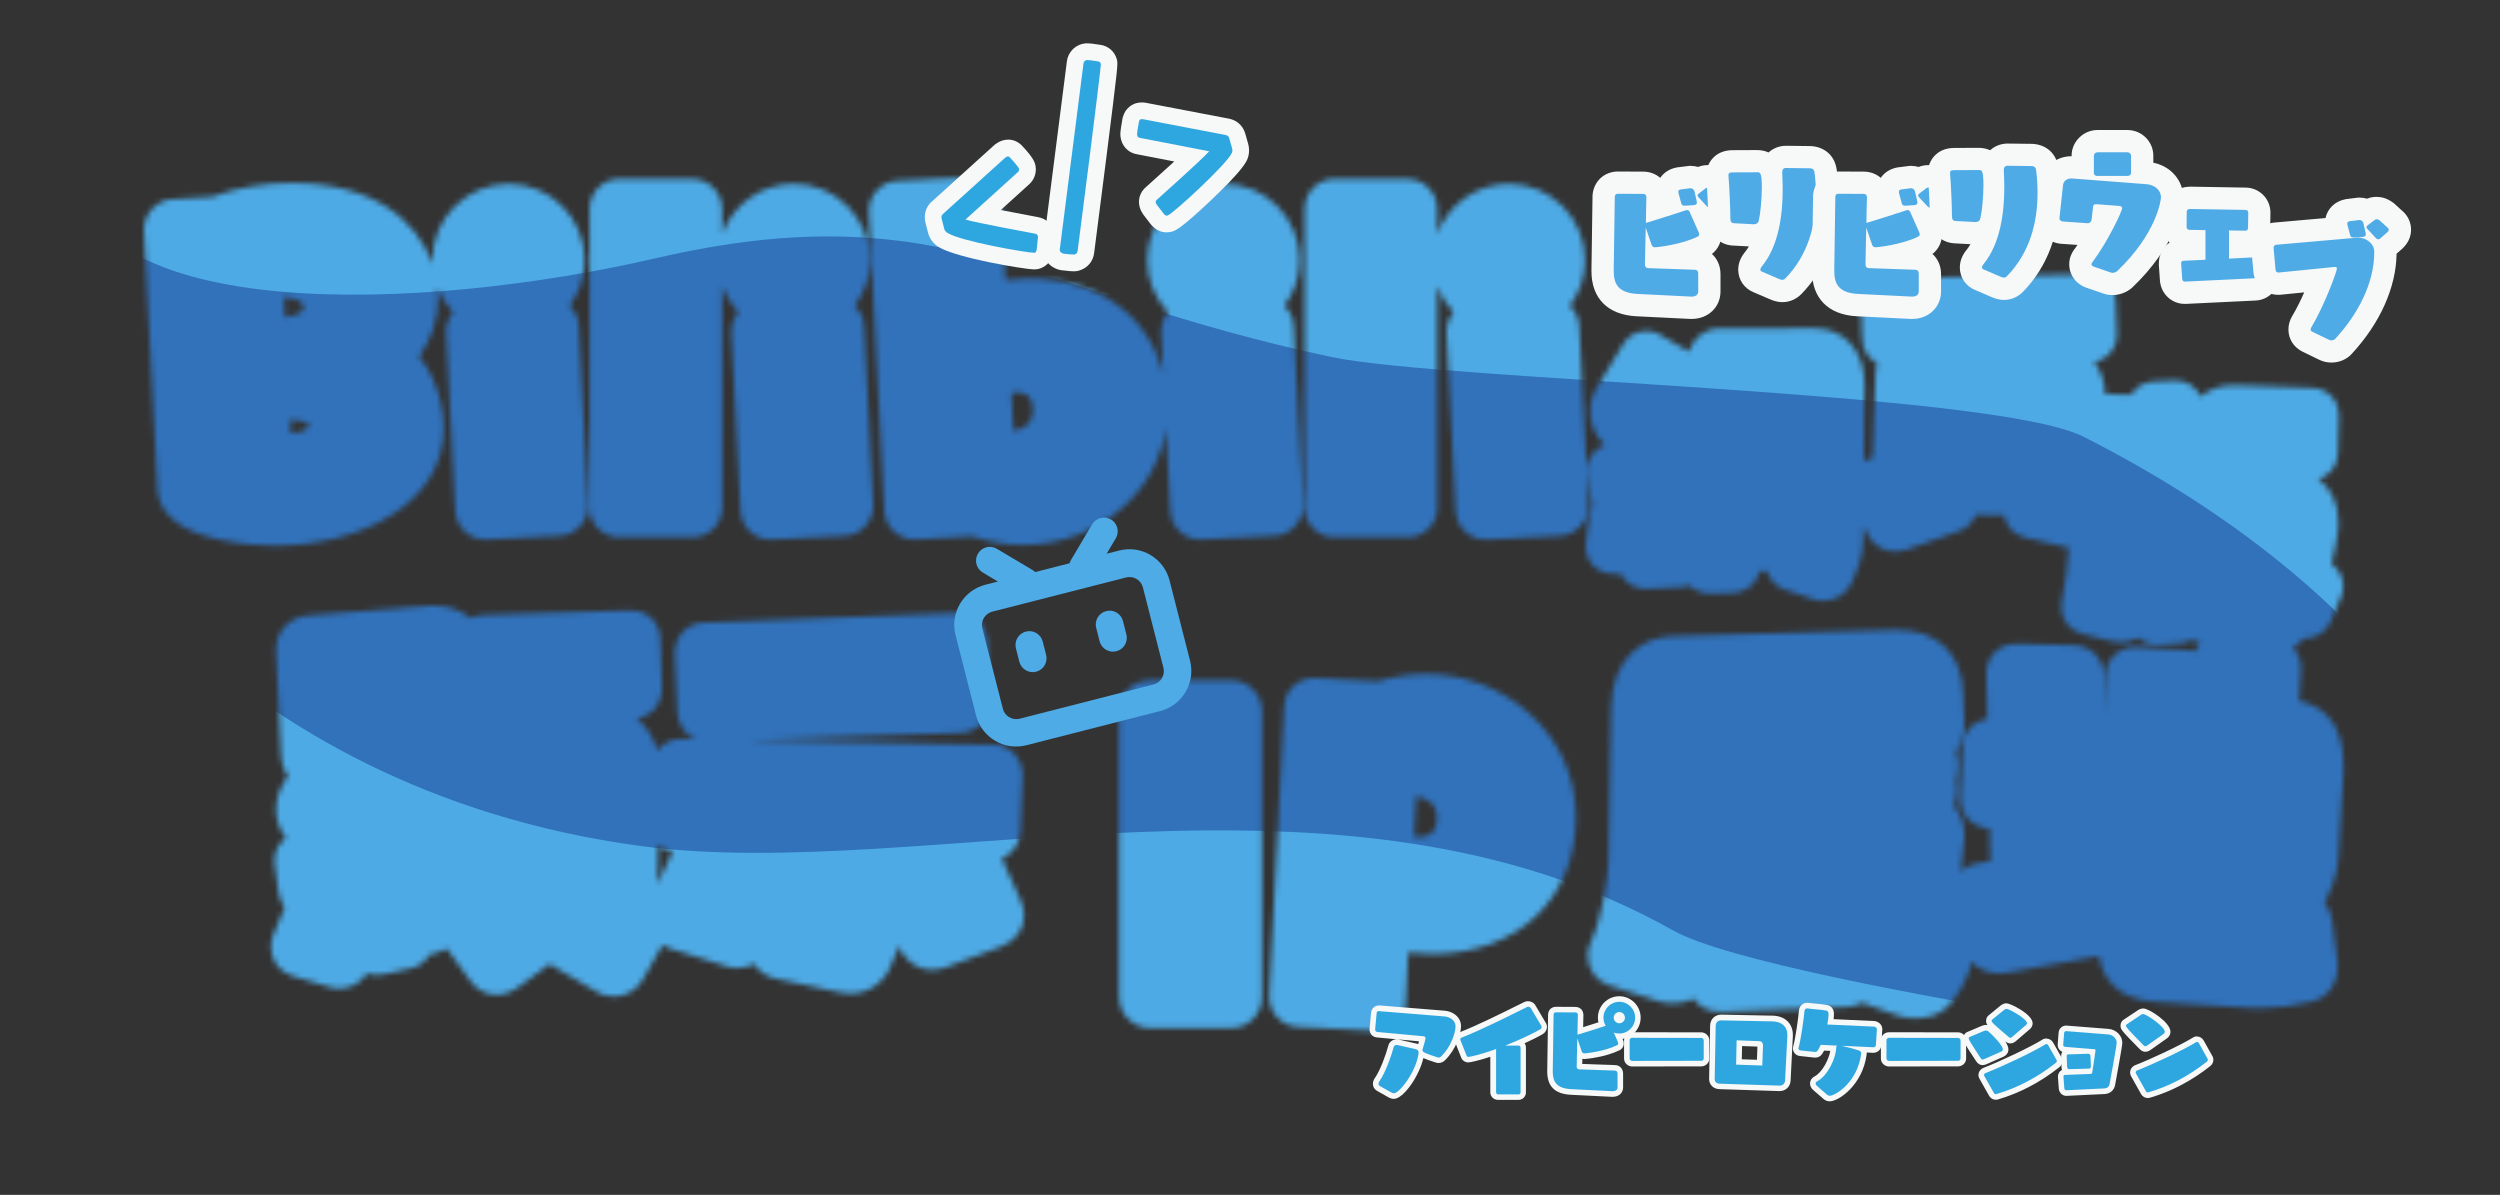 <?xml version="1.0" encoding="UTF-8"?><svg xmlns="http://www.w3.org/2000/svg" xmlns:xlink="http://www.w3.org/1999/xlink" viewBox="0 0 449.12 214.65"><rect x="0" y="0" width="449.12" height="214.65" fill="#333333" stroke="none"/><defs><mask id="b" x="25.87" y="31.82" width="395.03" height="153.39" maskUnits="userSpaceOnUse"><g><path d="M246.99,183.21l-13.8-.72c-1.89-.16-3.21-1.6-3.21-3.44l2.7-52.04c.03-1.76,1.51-3.19,3.31-3.19h.13l11.76,.58c2.76-.86,5.48-1.3,8.08-1.3,13.86,0,25.13,10.62,25.13,23.68s-9.62,22.63-23.95,22.63c-2.05,0-4.09-.2-6.07-.6l-.54,11.18c-.17,1.84-1.62,3.22-3.31,3.22h-.23Zm4.94-31.34c.99,.3,2.03,.47,2.99,.47,4.72,0,5.23-3.84,5.23-5.49,0-3.43-2.69-5.82-6.54-5.82-.35,0-.72,.02-1.11,.07l-.56,10.77Zm-45.31,30.82c-1.97,0-3.58-1.6-3.58-3.58v-51.32c0-1.97,1.6-3.58,3.58-3.58h14.52c1.97,0,3.58,1.6,3.58,3.58v51.32c0,1.97-1.6,3.58-3.58,3.58h-14.52Zm137.41-1.79c-.95,0-1.79-.13-2.47-.39l-7.32-2.6c-.68,.55-1.59,.89-2.65,.95l-22.17,.86h-.41c-2.91,0-3.5-2.01-3.61-2.63l-.24-1.16c-.98,1.46-2.65,2.28-4.63,2.28-.69,0-1.35-.09-1.99-.27l-8.87-2.84c-1.55-.52-2.51-1.82-2.51-3.42,0-.35,0-.93,.34-1.62,2.09-4.12,3.33-12.51,3.4-15.19l.46-27.77c.17-7.77,4.9-10.69,8.89-10.84l39.97-1.12h.45c6.28,0,9.72,3.28,9.95,9.48l.2,5.26v.27c0,2.06-.8,3.66-2.2,4.58,.77,.58,1.08,1.49,1.08,2.32l-.07,1.54c0,.28-.06,.95-.52,1.55,.27,.44,.4,.94,.4,1.45v.27l-.22,1.58c-.08,.62-.36,1.28-.91,1.75,1.91,1.27,2.44,3.14,2.44,4.81,0,.23-.02,.44-.05,.64v.1s-.01,.1-.01,.1l-.54,5.34c-.12,1.12-.65,1.98-1.39,2.58,3.69,1.45,4.16,4.49,4.16,5.96,0,.21-.02,.43-.05,.64,0,.05-.02,.11-.02,.16v.22s-.8,6.7-.8,6.7c-.28,2.14-2.01,5.04-3.58,6.81-.95,1.06-2.6,1.66-4.52,1.66Zm-37.39-9.03l.05-.02s-.02-.04-.03-.06l-.02,.08Zm28.26-6.75c.36,.59,.58,1.34,.61,2.28l.33-2.22-.94-.06Zm-26.25-7.91l.08-.07s-.05-.08-.08-.12c0,.06,0,.13,0,.19Zm96.42,21.85l-17.74-1.12c-5.73-.39-8.51-3.19-8.51-8.57v-.39c-.43,.3-.95,.52-1.55,.64l-16.98,3.06c-.38,.06-.77,.13-1.22,.13-2.42,0-4.14-1.42-4.59-3.79l-1.55-8.21v-.11c-.05-.26-.07-.45-.07-.6,0-.8,.28-2.72,2.92-3.16l3.74-.5-.24-9.56-1.96-.1c-1.94-.15-3.21-1.53-3.21-3.44v-.2l.4-9.02c.15-1.92,1.36-3.03,3.25-3.03h.26l.98,.04-.22-10.09c0-.84,.26-3.42,3.58-3.42l10.04,.26c1.98,0,3.46,1.45,3.46,3.44l.17,10.56c.3,.03,.57,.07,.82,.14,.48-1.02,1.46-1.73,2.68-1.84l.41-.04,.27-8.81c0-1.75,1.4-3.12,3.25-3.12h.25s8.94,.53,8.94,.53c1.54,.13,2.66,.97,3.05,2.18l.1-1.87c.16-1.82,1.36-2.95,3.05-2.95h.26l9.13,.6c1.8,.18,3.05,1.51,3.05,3.18v.25s-.46,7.48-.46,7.48c3.2,.11,8.08,1.62,8.08,9.68v1.18l-.92,15.7c-.16,2.49-1.38,5.55-2.46,7.59-.22,.41-.48,.76-.79,1.07,1.17,.33,1.99,1.25,2.12,2.5l1,7.65v.59c0,2.27-1.2,3.95-3.14,4.38-2.5,.66-5.9,1.1-8.58,1.1h-1.05Zm-.33-15.3c1.13,0,2.63-.14,4.14-.33l-4.14-2.13c-.73-.4-1.22-.85-1.53-1.31-.55,.39-1.22,.61-1.96,.61h-.2l-3.95-.27c-1.18-.08-2.07-.57-2.57-1.39l-.15,4.17,9.69,.65h.66Zm-27.47-9.66c.77,0,1.44,.23,1.96,.63l.25-8.68c-.35-.11-.67-.27-.95-.48-.39,1.04-1.17,1.74-2.2,1.98l.08,6.59,.39-.05h.46Zm-266.98,22.97c-.84,0-1.6-.33-1.88-.48l-.12-.06-7.62-4.47c-.67-.37-1.2-.94-1.53-1.62-.03,.03-7.11,5.25-7.11,5.25-.63,.47-1.65,1.05-2.83,1.05s-2.35-.63-3.15-1.77l-3.82-5.25c-.44-.55-.73-1.23-.83-1.95-.1,.06-.21,.11-.32,.15l-3.35,1.42c-.52,.24-1.02,.24-1.27,.24-.2,0-.4-.02-.59-.06-.29,1.22-1.2,2.19-2.4,2.5l-4.71,1.05c-.45,.13-.78,.13-.97,.13-1.18,0-2.17-.53-2.76-1.43l-.4,1.23c-.53,1.58-2,2.63-3.68,2.63-.49,0-.97-.13-1.29-.23l-6.57-1.95c-1.45-.43-2.42-1.76-2.42-3.3,0-.49,.13-.97,.24-1.29l.05-.13,2.57-6.19c-.77-.47-1.34-1.32-1.46-2.32l-.74-5.24v-.47c0-1.54,1.06-2.62,2.58-2.66l1.12-.07-1.69-1.94c-1.16-1.32-1.74-2.82-1.74-4.47,0-1.75,.75-3.25,1.39-4.2l1.37-2.02c-1.06-.67-1.76-1.79-1.83-3.13l-.92-19.07v-.23c0-2.24,1.56-3.91,3.89-4.16l21.81-1.72h.8c2.77,0,4.95,1.06,6.33,2.94,.58-.84,1.56-1.3,2.87-1.3,0,0,25.83-.79,25.83-.79,3.32,0,3.57,2.54,3.57,3.31l.26,8.48c0,2.7-1.78,3.64-3.44,3.64l-6.79,.16-.14,1.38,1.23,.05c4.99,.17,8.62,3.91,8.62,8.9l-.33,21.12c0,.88-.21,1.81-.61,2.71l.9,.5c.74,.44,1.33,1.1,1.7,1.85,.07-.35,.18-.69,.33-1l4.19-8.9c.62-1.37,1.97-2.2,3.58-2.2,.35,0,.98,0,1.62,.28l9.98,3.72c1.48,.49,2.48,1.94,2.48,3.65,0,.62-.13,1.21-.37,1.73l-3.26,8.09c-.66,1.65-2.36,2.76-4.22,2.76-.43,0-.88-.08-1.35-.23l-10.16-3.21c-1.11-.37-1.98-1.14-2.47-2.1-.07,.33-.18,.65-.33,.96l-4.39,7.71c-.76,1.27-2.04,2-3.45,2Zm-10.23-11.44l.06-.11h-.14s.05,.07,.08,.11Zm-33.75-25.25c.16,.06,.28,.12,.37,.16l.16,.08,1.55,1.15c.15-.37,.32-.71,.52-1.03l1-1.55-3.58,.16c.02,.16,.03,.32,.03,.49,0,.19-.02,.37-.05,.53Zm19.1,.98l.04-4.83c-.8,1.23-2.08,1.92-3.41,2.11,.01,.11,.02,.23,.02,.35,0,.07,0,.15,0,.22,.34,.1,.67,.27,.94,.5l2.41,1.65Zm.81-11.32c.76-1.26,2.05-2.06,3.57-2.06h.08l.02-.27-1.88,.06h-.33c-.37,0-.94-.05-1.5-.28l.04,2.54Zm66.52,46.5c-.52,0-.98-.09-1.35-.17l-11.68-2.51c-1.76-.35-2.96-1.72-2.96-3.4,0-.76,.23-1.55,.71-2.42,2.7-4.9,3.1-6.56,3.1-7.11v-.13l-.38-9.15s-18.24-.48-18.24-.48c-1.9,0-3.26-1.42-3.26-3.45v-.2l.4-9.48c.11-2.04,1.43-3.3,3.44-3.3l56.02,1.05c1.85,0,3.21,1.48,3.21,3.51l-.4,10c-.14,1.97-1.53,3.3-3.38,3.3l-1.87-.05c.8,.44,1.47,1.18,1.91,2.14l3.42,7.57c.37,.74,.57,1.51,.57,2.27s-.27,2.63-2.77,3.63l-10.03,3.76c-.53,.21-1.11,.32-1.69,.32-1.79,0-3.41-1.1-3.93-2.68l-2.48-7.83v.43c0,3.05-1.16,7.19-3.1,11.08-1.02,2.05-3,3.28-5.27,3.28Zm8.15-18.74c.43-1.07,1.3-1.91,2.43-2.25l9.26-3.07-12.01-.32,.32,5.64Zm-33.65-26.6c-2,0-3.37-1.3-3.51-3.31l-.46-10.29v-.22c0-2.07,1.39-3.51,3.38-3.51l45.13-1.71h.21c1.99,0,3.38,1.39,3.38,3.38l.46,10.49v.22c0,1.93-1.48,3.45-3.38,3.45l-45.17,1.51h-.03Zm281.32-16.03c-.67,0-1.27-.13-1.79-.39l-4.58-2.27c-.28-.14-.53-.31-.75-.49-.77,1.28-2.2,2.08-3.8,2.08-.61,0-1.28-.16-1.83-.43l-2.18-1.09c-.54,.55-1.31,.89-2.22,.94l-4,.27h-.07c-1.5,0-2.64-1.04-2.86-2.5-.63,1.29-1.95,2.1-3.55,2.1-.42,0-.79-.07-1.06-.13l-5.43-1.36c-1.33-.33-2.23-1.49-2.23-2.88,0-.18,0-.48,.1-.85,.72-3.45,1.19-7.33,1.38-11.33-.03,0-9.49-2.24-9.49-2.24-1.44-.39-2.3-1.46-2.3-2.79,0-.38,.07-.77,.21-1.21l-8.91-.16c0,.09,.01,.17,.01,.26,0,1.28-.78,2.36-2.03,2.81l-8.96,3.17c-.61,.2-1.23,.38-1.87,.38-1.3,0-2.39-.64-3-1.75l-3.22-6.18c-.32-.55-.49-1.16-.49-1.77,0-1.33,.83-2.38,2.21-2.8l2.43-.71,.62-16.77c.04-1.4,.54-2.54,1.39-3.33l-.82,.02c-1.69,0-2.98-1.31-2.98-2.98l-.22-5.75v-.13c0-1.65,1.3-2.89,3.02-2.89l35.57-.76c1.77,0,3.07,1.26,3.07,2.93l.22,5.76c0,1.8-1.26,3.1-2.93,3.1l-10.52,.2,3.55,.12c4.89,.18,7.81,3.15,7.81,7.96v.64s-.05,.92-.05,.92c.3-.09,.62-.14,.96-.14l6.5,.13c.24,0,.47,.03,.69,.09,.11-1.16,.85-2.34,2.67-2.49l3.66-.18h.23c1.68,0,2.85,1.19,2.85,2.89l.17,7.4,.1-2.07c.31-5.45,4.05-7.38,7.16-7.38h.22l13.87,.49c2.2,.15,2.95,1.65,2.95,2.89l-.18,6.86c0,1.57-1.29,2.84-2.93,2.84h-.19s-8.35-.42-8.35-.42l-.1,2.07,5.83,.64c3.6,.39,5.83,3.22,5.83,7.37,0,.46-.04,.9-.09,1.33v.12c-.25,1.85-.78,4.32-1.46,6.85l.73,.39,.06,.04c1.07,.67,1.61,1.55,1.61,2.63,0,.26,0,.75-.27,1.32l-1.88,4.38-.03,.05c-.5,1.01-1.53,1.64-2.68,1.64-.45,0-.86-.08-1.26-.25-.01,.02-.24,.48-.24,.48-.75,1.42-2.28,2.31-3.92,2.31Zm-19.77-20.96c1.85,0,3.29,.72,4.19,2.02,0,0,.11-2.12,.11-2.12-.07,0-.13,0-.2,0l-6.66,.07v.16s2.1-.13,2.1-.13h.46Zm-28.05-18.37l.04-.75-.24,.71c.07,.01,.13,.03,.2,.04Zm-33.22,30.11c-.47,0-.96-.09-1.4-.25l-4.94-1.68c-1.14-.38-1.89-1.39-1.89-2.56,0-.33,.05-.65,.16-.96l-2.27,.16h-.34c-.88,0-1.8-.23-2.55-.79l-.03,1.33c-.15,3.09-2.45,3.33-3.16,3.33l-3.92,.09c-1.68,0-2.78-.89-3.02-2.38-.5,.74-1.3,1.2-2.3,1.26l-6.08,.27h-.22c-1.59,0-2.74-1.02-2.91-2.54-.02,0-.31,0-.31,0l-2.63-.13c-1.73-.12-2.83-1.23-2.83-2.84v-.34l.55-4.7c.14-.99,.6-1.75,1.27-2.2-.46-.44-.76-1.03-.86-1.73l-.69-4.42c-.02-.11-.04-.27-.04-.45,0-1.16,.71-2.58,2.73-2.75l1.11-.08,.89-1.12-2-1.77c-1.42-1.3-2.19-2.99-2.19-4.79,0-1.11,.31-2.22,.91-3.21l4.77-7.89c.49-.81,1.4-1.32,2.38-1.32,.23,0,.83,0,1.44,.38l5.14,2.99c.88,.48,1.43,1.4,1.43,2.42,0,.56-.16,1.08-.47,1.55l-.9,1.31c.58,.05,1.14,.3,1.56,.69l1.01,.89,.18-6.59c.09-2.41,1.64-4.08,3.78-4.08l17.09-.04c4.25,0,6.99,3.18,6.99,8.1l-.27,28.38c0,2.34-1.45,5.51-1.89,6.42-.64,1.28-1.89,2.06-3.27,2.06ZM49.25,96.04c-.71,0-17.43-.09-18.91-7.52l-.03-.14-2.44-47.03v-.13c0-1.88,1.54-3.41,3.44-3.44l7.26-.44c4.06-1.58,9.01-2.45,13.98-2.45,16.68,0,24.14,9.45,24.14,18.82,0,4.6-1.95,8.1-4.03,10.52,1.26,1.2,2.44,2.65,3.29,4.68,1.19,2.73,1.8,5.41,1.8,7.93,0,12.61-14.33,19.22-28.48,19.22Zm1.12-16.11c.24,.01,.48,.02,.72,.02,3.77,0,6.41-1.39,6.41-3.39,0-.79,0-3.19-6.08-3.19-.48,0-.94,0-1.39,.03l.34,6.53Zm-1.06-20.67c3.68-.31,7.21-1.19,7.21-3.99,0-2.41-2.25-3.85-6.02-3.85-.54,0-1.07,.03-1.59,.08l.4,7.76Zm134.45,36.64c-2.92,0-5.87-.52-8.78-1.56l-10.67,.57c-1.81,0-3.29-1.35-3.44-3.15l-2.77-53.85v-.13c0-1.68,1.34-3.13,3.05-3.3l13.24-.66h.23c1.72,0,3.14,1.34,3.31,3.13l.8,15.69c1.95-.42,3.99-.62,6.08-.62,13.69,0,22.9,8.65,22.9,21.52s-10.74,22.37-23.95,22.37Zm-3.61-16.57c.42,.06,.85,.09,1.31,.09,3.58,0,6.08-2.31,6.08-5.62,0-1.24-.34-5.29-4.77-5.29-1,0-2.11,.21-3.18,.6l.56,10.23Zm86.66,15.59c-1.72,0-3.14-1.35-3.31-3.13l-1.65-32.18c0-1.62,1.02-2.93,2.51-3.33-3.03-2.11-5.01-5.6-5.01-9.55,0-6.46,5.26-11.72,11.72-11.72s11.66,5.26,11.66,11.72c0,3.5-1.55,6.65-4.01,8.79,1.61,.15,2.92,1.54,2.96,3.17l1.64,32.13v.13c0,1.68-1.34,3.13-3.05,3.3l-13.29,.67h-.18Zm-51.25,0c-1.72,0-3.14-1.35-3.31-3.13l-1.65-32.18c0-1.62,1.02-2.93,2.51-3.33-3.02-2.11-5.01-5.61-5.01-9.55,0-6.46,5.26-11.72,11.72-11.72s11.66,5.26,11.66,11.72c0,3.5-1.55,6.65-4.01,8.79,1.61,.15,2.92,1.54,2.96,3.17l1.64,32.13v.13c0,1.68-1.34,3.13-3.05,3.3l-13.29,.67h-.18Zm-77.21,0c-1.72,0-3.15-1.35-3.31-3.13l-1.65-32.18c0-1.62,1.02-2.93,2.51-3.33-3.03-2.11-5.01-5.6-5.01-9.55,0-6.46,5.26-11.72,11.72-11.72s11.66,5.26,11.66,11.72c0,3.5-1.55,6.65-4.01,8.79,1.61,.15,2.92,1.54,2.96,3.17l1.64,32.13v.13c0,1.68-1.34,3.13-3.05,3.3l-13.29,.67h-.18Zm-51.25,0c-1.72,0-3.14-1.35-3.31-3.13l-1.65-32.18c0-1.62,1.02-2.93,2.51-3.33-3.03-2.11-5.01-5.6-5.01-9.55,0-6.46,5.26-11.72,11.72-11.72s11.66,5.26,11.66,11.72c0,3.5-1.55,6.65-4.01,8.79,1.61,.15,2.92,1.54,2.96,3.17l1.64,32.13v.13c0,1.68-1.34,3.13-3.05,3.3l-13.29,.67h-.18Zm152.58-.39c-1.83,0-3.31-1.49-3.31-3.31V37.53c0-1.86,1.49-3.38,3.31-3.38h13.21c1.83,0,3.31,1.52,3.31,3.38v53.68c0,1.83-1.49,3.31-3.31,3.31h-13.21Zm-128.46,0c-1.83,0-3.31-1.49-3.31-3.31V37.53c0-1.86,1.49-3.38,3.31-3.38h13.21c1.83,0,3.31,1.52,3.31,3.38v53.68c0,1.83-1.49,3.31-3.31,3.31h-13.21Z" style="fill:#fff;"/><path d="M174.63,35.82c.72,0,1.25,.59,1.31,1.31l.92,18.07c2.5-.79,5.19-1.18,7.95-1.18,12.62,0,20.9,7.69,20.9,19.52s-10.45,20.37-21.95,20.37c-2.82,0-5.65-.53-8.48-1.58l-10.97,.59c-.72,0-1.38-.53-1.45-1.31l-2.76-53.68v-.13c0-.66,.59-1.25,1.25-1.31l13.14-.66h.13m6.83,45.6c4.6,0,8.08-3.15,8.08-7.62,0-2.83-1.38-7.29-6.77-7.29-1.91,0-3.81,.59-5.26,1.31l.72,13.14c1.12,.33,2.17,.46,3.22,.46m71.43-45.27c.72,0,1.31,.59,1.31,1.38v53.68c0,.72-.59,1.31-1.31,1.31h-13.21c-.72,0-1.31-.59-1.31-1.31V37.53c0-.79,.59-1.38,1.31-1.38h13.21m-128.46,0c.72,0,1.31,.59,1.31,1.38v53.68c0,.72-.59,1.31-1.31,1.31h-13.21c-.72,0-1.31-.59-1.31-1.31V37.53c0-.79,.59-1.38,1.31-1.38h13.21m-71.89,.72c15.57,0,22.14,8.48,22.14,16.82,0,4.4-2.1,8.02-4.93,10.64,1.84,1.51,3.35,2.96,4.34,5.32,1.12,2.56,1.64,4.99,1.64,7.16,0,11.17-13.34,17.22-26.48,17.22-3.68,0-15.97-.99-16.95-5.91l-2.43-46.78v-.13c0-.79,.66-1.45,1.51-1.45l7.62-.46c3.75-1.51,8.61-2.43,13.54-2.43m-5.12,24.51c3.22-.13,11.1-.46,11.1-6.11,0-3.02-2.37-5.85-8.02-5.85-1.25,0-2.5,.13-3.68,.39l.59,11.56m3.68,20.57c4.86,0,8.41-2.1,8.41-5.39s-2.82-5.19-8.08-5.19c-1.25,0-2.43,.07-3.48,.2l.53,10.18c.92,.13,1.77,.2,2.63,.2m220-44.94c5.32,0,9.66,4.34,9.66,9.72s-4.34,9.66-9.66,9.66-9.72-4.34-9.72-9.66,4.34-9.72,9.72-9.72m-51.25,0c5.32,0,9.66,4.34,9.66,9.72s-4.34,9.66-9.66,9.66-9.72-4.34-9.72-9.66,4.34-9.72,9.72-9.72m-77.21,0c5.32,0,9.66,4.34,9.66,9.72s-4.34,9.66-9.66,9.66-9.72-4.34-9.72-9.66,4.34-9.72,9.72-9.72m-51.25,0c5.32,0,9.66,4.34,9.66,9.72s-4.34,9.66-9.66,9.66-9.72-4.34-9.72-9.66,4.34-9.72,9.72-9.72m283.57,16.25c.62,0,1.02,.36,1.02,.93l.22,5.83c0,.58-.31,1.02-.93,1.02l-16.16,.31-.4,3.69,9.53,.31c3.7,.13,5.88,2.18,5.88,5.97v.53l-.71,13.44,2.57,.45-.14,8.68c-.27,.34-.69,.48-1.14,.48-.18,0-.36,0-.53-.04l-9.44-2.23c-.49-.13-.76-.4-.76-.85,0-.18,.04-.4,.13-.67l.98-2.49-14.82-.27,.8,1.6c.13,.22,.22,.49,.22,.71,0,.4-.22,.76-.71,.93l-8.95,3.16c-.4,.13-.85,.27-1.2,.27-.53,0-.98-.22-1.25-.71l-3.2-6.14c-.18-.31-.27-.58-.27-.85,0-.4,.22-.71,.8-.89l3.78-1.11,.67-18.21c.04-1.65,.98-2.58,2.72-2.58h.13l3.29,.09,.49-3.07-8.1,.18c-.62,0-.94-.49-.94-.98l-.22-5.79v-.09c0-.62,.49-.89,1.02-.89l35.62-.76m-17.81,23.02l-6.5-.49-.09,2.54,9.35-.58h.13c.4,0,.62,.18,.62,.62,0,.09,0,.18-.04,.31l-.27,1.51c-.09,.49-.44,.85-1.29,.89l-8.59,.53-.09,1.83,11.93,.4,.62-10.95v-.13c0-1.02-.49-1.74-1.25-1.78l-10.82-.71-.09,2.18,7.57,.62c.58,.04,.8,.27,.8,.58,0,.09-.04,.22-.09,.36l-.53,1.56c-.18,.53-.53,.71-1.16,.71h-.22m-78.68-18.77c.66,0,1.25,.59,1.25,1.25l1.64,32.07v.13c0,.66-.59,1.25-1.25,1.31l-13.14,.66h-.13c-.72,0-1.25-.59-1.31-1.31l-1.64-32c0-.79,.52-1.38,1.31-1.45l13.14-.66h.13m-51.25,0c.66,0,1.25,.59,1.25,1.25l1.64,32.07v.13c0,.66-.59,1.25-1.25,1.31l-13.14,.66h-.13c-.72,0-1.25-.59-1.31-1.31l-1.64-32c0-.79,.52-1.38,1.31-1.45l13.14-.66h.13m-77.21,0c.66,0,1.25,.59,1.25,1.25l1.64,32.07v.13c0,.66-.59,1.25-1.25,1.31l-13.14,.66h-.13c-.72,0-1.25-.59-1.31-1.31l-1.64-32c0-.79,.53-1.38,1.31-1.45l13.14-.66h.13m-51.25,0c.66,0,1.25,.59,1.25,1.25l1.64,32.07v.13c0,.66-.59,1.25-1.25,1.31l-13.14,.66h-.13c-.72,0-1.25-.59-1.31-1.31l-1.64-32c0-.79,.53-1.38,1.31-1.45l13.14-.66h.13m227.24,5.48c3.03,0,4.99,2.14,4.99,6.1v.13l-.27,28.22c0,1.56-.94,4.01-1.69,5.57-.31,.62-.89,.93-1.47,.93-.22,0-.49-.04-.71-.13l-4.99-1.69c-.27-.09-.53-.31-.53-.67,0-.18,.04-.36,.18-.58,.67-1.34,1.6-3.25,1.65-4.54l.44-23.06c0-1.02-.58-1.74-1.51-1.74l-9.04-.13-.76,29.74c-.04,.89-.31,1.38-1.16,1.38l-3.96,.09c-.67,0-1.02-.18-1.02-1.02v-.18l.18-6.19-1.47,1.11c-.09,.09-.22,.09-.36,.09-.22,0-.53-.13-.67-.36l-1.11-1.83,.04,6.01c0,.62-.22,1.2-.98,1.25l-6.05,.27h-.13c-.67,0-.93-.36-.93-.93l.09-11.35-3.65,.36h-.13c-.58,0-1.02-.22-1.11-.85l-.67-4.27c0-.13-.04-.22-.04-.31,0-.53,.36-.71,.89-.76l1.96-.13,2.63-3.29-3.43-3.03c-1.02-.93-1.51-2.09-1.51-3.29,0-.76,.22-1.51,.62-2.18l4.76-7.88c.13-.22,.4-.36,.67-.36,.13,0,.27,0,.4,.09l5.21,3.03c.27,.13,.4,.4,.4,.67,0,.18-.04,.31-.13,.45l-4.18,6.1,1.78,1.56,2.31-2.94c.18-.22,.4-.31,.62-.31,.13,0,.31,.04,.44,.18l2.98,2.63c.22,.18,.36,.45,.36,.71,0,.13-.04,.31-.18,.45l-6.68,6.95,3.56-.27-.09-1.42v-.13c0-.31,.13-.53,.49-.53l1.29-.13h.13c.53,0,.76,.22,.76,.67l.13,5.65v.09c0,.98-.62,1.6-1.42,1.69l-1.25,.13,.04,3.52,1.69-1.02c.13-.09,.27-.13,.4-.13,.27,0,.49,.18,.71,.4l.85,1.07,.76-27.42c.04-1.25,.67-2.14,1.78-2.14l17.1-.04m64.79,9.31c.53,0,.85,.27,.85,.89l.27,11.53h.98c.58,0,.76,.22,.76,.8l.04,5.74c0,.58-.18,.85-.76,.85l-8.64,.09-.04,3.74v.53l4.18-.27h.4c2.23,0,3.16,1.42,3.25,3.65l.27,6.28c1.47-3.34,2.54-7.52,2.67-9.79l.89-17.72c.22-3.96,2.67-5.48,5.16-5.48h.22l13.8,.49c.67,.04,1.02,.27,1.02,.89l-.18,6.81c0,.53-.4,.89-.93,.89h-.09l-8.9-.45h-.18c-.71,0-1.29,.27-1.34,1.25l-.22,4.63,7.7,.85c2.85,.31,4.05,2.58,4.05,5.39,0,.4-.04,.8-.09,1.25-.27,2.05-.93,5.03-1.82,8.06l2.09,1.11c.36,.22,.67,.49,.67,.93,0,.18,0,.31-.09,.49l-1.87,4.36c-.18,.36-.53,.53-.89,.53-.22,0-.4-.04-.58-.13l-1.6-.85c-.36,.85-.76,1.6-1.11,2.31-.4,.76-1.29,1.2-2.14,1.2-.31,0-.62-.04-.89-.18l-4.58-2.27c-.36-.18-.62-.45-.62-.85,0-.22,.09-.45,.22-.71,.67-1.16,1.25-2.31,1.78-3.43l-2.18-1.16c-.67,2.27-1.51,4.45-2.45,6.23-.45,.89-1.34,1.29-2.18,1.29-.31,0-.67-.09-.94-.22l-4.27-2.14,.05,.58v.13c0,.49-.27,1.02-1.16,1.07l-3.96,.27h-.09c-.45,0-.76-.36-.8-.89l-.36-8.37c-.04-.71-.22-.93-.58-.93h-.09l-1.56,.09c-.22,2.49-.53,5.39-1.02,8.24-.18,1.02-1.02,1.47-1.91,1.47-.22,0-.45-.04-.67-.09l-5.34-1.34c-.36-.09-.71-.4-.71-.93,0-.13,0-.22,.05-.36,1.29-6.14,1.47-11.89,1.51-13.93v-.28c.09-.1,.15-.23,.21-.37l2.45-6.28c.09-.27,.13-.49,.13-.71,0-.53-.31-.93-.94-1.02l-1.71-.3,.17-10.17c0-.58,.36-.85,.89-.85l6.46,.13c.53,0,.89,.45,.89,1.02l-.04,8.9h2.27l-.4-11.4v-.13c0-.58,.27-.76,.85-.8l3.61-.18h.13m15.89,27.87c.45-1.34,.8-2.63,1.07-3.78,.04-.22,.09-.49,.09-.71,0-.58-.22-1.07-.94-1.16l-2.94-.36-.13,2.4-.22,2.09,3.07,1.51m-87.36-26.59c.09,0,.18,0,.27,.04l2.49,.85c.27,.09,.44,.4,.44,.71,0,.04-.04,.13-.04,.22l-1.34,4.14,.94,.04c.27,.04,.53,.27,.53,.53v.09l-.31,4.1c-.04,.45-.31,.67-.71,.67l-7.3-.4c-.31,0-.58-.22-.58-.58l.27-4.45c0-.36,.27-.49,.58-.49l2.94,.22,1.29-5.3c.05-.27,.27-.4,.53-.4m-3.07,.58c.27,0,.45,.22,.49,.4l.45,2.54c0,.09,.04,.18,.04,.27,0,.27-.13,.45-.4,.53l-1.51,.4c-.09,.04-.18,.04-.27,.04-.22,0-.4-.09-.44-.36l-.62-2.72c0-.09-.04-.18-.04-.27,0-.27,.13-.45,.44-.49l1.74-.36h.13m3.16,11.53c.31,0,.53,.13,.53,.49l.13,1.69,1.51-.09h.13c.36,0,.53,.13,.53,.53l.13,2.98v.13c0,.49-.22,.62-.58,.67l-2.23,.13,.05,1.78c0,.49,.09,.67,.53,.67h.13l1.51-.09c.36,0,.49,.18,.49,.62l-.04,2.27c0,.4-.18,.8-.67,.85l-4.45,.31h-.27c-1.51,0-2.23-.98-2.27-2.67l-.04-3.43-.62,.04h-.13c-.31,0-.53-.18-.53-.62l-.09-3.03c0-.45,.18-.62,.62-.67l1.11-.09-.13-1.47v-.09c0-.4,.22-.53,.53-.58l3.96-.36h.13m-29.12,6.86c.13,0,.22,0,.36,.04l2.63,.53c.58,.13,.76,.4,.76,.89v.18l-.44,4.23c-.04,.58-.4,.8-.98,.8h-.13l-2.63-.13c-.67-.04-.94-.31-.94-.85v-.22l.53-4.59c.09-.62,.4-.89,.85-.89m-212.17,20.29c3.61,0,5.91,2.3,5.98,6.51l.2,14.19c0,2.3-1.51,3.09-2.83,3.15l-3.48,.13,1.91,1.58c.13,.13,.2,.33,.2,.59,0,.2-.07,.39-.13,.53l-3.88,4.99,1.45,1.71,3.35-4.86c.13-.2,.26-.26,.46-.26,.13,0,.33,.07,.46,.2l3.35,2.3c.13,.07,.2,.33,.2,.59,0,.33-.07,.66-.2,.79l-5.78,6.77,3.09-.13,.07-1.45c0-.33,.2-.59,.46-.59l2.17,.07c.39,.07,.59,.2,.59,.66l-.13,5.59c0,.85-.66,1.64-1.51,1.71l-12.02,.59h-.07c-.46,0-.79-.52-.85-1.05l-.39-4.21v-.2c0-.59,.26-.72,.66-.72l1.05-.07,1.05-1.51-2.76-3.29c-.59-.72-.85-1.71-.85-2.69,0-.92,.26-1.91,.72-2.63l3.09-4.8-11.57,.52,1.91,1.38c.2,.13,.33,.52,.33,.92,0,.2-.07,.39-.13,.53l-3.88,5.12,1.38,1.91,3.02-4.86c.13-.2,.39-.33,.66-.33,.13,0,.26,.07,.39,.13l3.61,2.69c.13,.13,.2,.33,.2,.59s-.07,.46-.2,.66l-6.18,7.1,3.22-.2-.13-1.71v-.13c0-.26,.13-.46,.39-.46l2.1-.13h.2c.26,0,.46,.13,.46,.59l.26,6.64v.2c0,1.12-.53,1.71-1.38,1.77l-13.27,.99h-.13c-.46,0-.85-.46-.92-.99l-.72-5.13v-.33c0-.53,.26-.66,.66-.66l2.1-.13,1.51-2.04-2.76-3.15c-.92-1.05-1.25-2.1-1.25-3.15,0-1.18,.53-2.3,1.05-3.09l3.02-4.47h-.92c-1.25,0-2.17-.72-2.23-1.91l-.92-19.06v-.13c0-1.25,.85-2.04,2.1-2.17l21.68-1.71h.72m-9.79,16.23l-4.21-.26,.07,3.35,7.69-.39v-8.15c0-1.12-.39-1.91-1.38-1.91h-.13l-6.44,.46,.07,3.09,5.39,.39c.59,.07,.72,.53,.72,.85v.13l-.46,1.45c-.26,.66-.46,.99-1.12,.99h-.2m44.88-15.38c1.05,0,1.51,.33,1.51,1.31l.26,8.54c0,.92-.26,1.58-1.45,1.58l-8.61,.2-.53,5.26,3.35,.13c3.88,.13,6.7,3.02,6.7,6.9v.13l-.33,20.96c0,1.25-.59,2.5-1.38,3.48l2.69,1.51c.66,.39,1.12,1.18,1.12,1.97,0,.26-.07,.53-.2,.79l-4.34,7.62c-.39,.66-1.05,.99-1.71,.99-.33,0-.72-.13-.99-.26l-7.62-4.47c-.59-.33-.92-.92-.92-1.51,0-.33,.07-.66,.26-.92l2.56-4.27-8.35-.26,3.09,3.29c.2,.26,.33,.53,.33,.79,0,.53-.33,1.12-.79,1.45l-7.03,5.19c-.53,.39-1.12,.66-1.64,.66s-1.05-.26-1.51-.92l-3.88-5.32c-.33-.39-.46-.92-.46-1.31,0-.53,.2-.99,.66-1.25l4.93-2.83c-1.05-.26-1.71-.92-1.71-1.77l.26-28.52c0-1.45,.79-2.83,2.3-2.83h.13l1.77,.07,.39-4.4-4.14,.13h-.26c-1.05,0-1.31-.46-1.38-1.38l-.46-8.35v-.2c0-1.05,.46-1.38,1.45-1.38l25.89-.79m-14.78,31.61l-3.15-.46-.07,2.96,5.06-.39h.13c.52,0,.85,.39,.85,.92v.26l-.33,1.84c-.13,.92-.39,1.38-1.31,1.45l-4.4,.39v2.89l7.42,.2,.13-14.32c0-1.18-.85-2.43-2.1-2.5l-5.39-.33v2.5l4.53,.66c.66,.07,.85,.46,.85,.92,0,.13,0,.33-.07,.46l-.66,1.71c-.2,.52-.46,.85-1.18,.85h-.33m73.6-31.15c1.05,0,1.38,.66,1.38,1.38l.46,10.58v.13c0,.72-.53,1.45-1.38,1.45l-45.21,1.51c-.92,0-1.45-.46-1.51-1.45l-.46-10.25v-.13c0-1.12,.66-1.51,1.38-1.51l45.21-1.71h.13m168.68,2.98c4.86,0,7.75,2.17,7.95,7.56l.2,5.26v.2c0,2.17-1.12,3.42-3.35,3.48l-38.31,.66-.46,21.42c-.07,3.94-.92,13.8-3.02,18.79-.59,1.25-1.91,1.71-3.15,1.71-.52,0-.98-.07-1.45-.2l-8.8-2.82c-.79-.26-1.12-.85-1.12-1.51,0-.26,0-.46,.13-.72,2.37-4.67,3.55-13.54,3.61-16.03l.46-27.8c.13-5.98,3.29-8.74,6.97-8.87l39.95-1.12h.39m-33.38,12.62l27.14-.66-.13-1.64c-.07-.72-.59-1.38-1.97-1.38h-.2l-23.2,.66c-1.31,.07-1.64,1.12-1.64,2.3v.72m91.73-11.63l9.07,.59c.66,.07,1.18,.53,1.18,1.18v.13l-.59,9.72,.66-.07c.33,0,.72-.07,1.05-.07,4.6,0,6.51,2.76,6.51,7.69v1.12l-.92,15.64c-.13,2.04-1.18,4.8-2.23,6.77-.53,.98-1.38,1.25-2.23,1.25-.59,0-1.12-.13-1.51-.33l-4.34-2.23c-.72-.39-.98-.79-.98-1.25,0-.2,.07-.46,.2-.66,.92-1.58,1.91-3.48,1.97-4.86l.53-8.48v-.2c0-1.18-.46-1.77-1.51-1.77h-.33l-1.91,.13-.92,14.72c-.07,.79-.59,1.45-1.45,1.45h-.13l-3.88-.26c-.98-.07-1.18-.52-1.18-1.25v-.39l.92-13.73-3.88,.33-.79,21.68,11.7,.79h.72c2.37,0,6.11-.53,8.61-1.05h.39c.59,0,1.05,.26,1.12,.85l.99,7.56v.46c0,1.05-.39,2.17-1.58,2.43-2.5,.66-5.72,1.05-8.15,1.05h-.99l-17.68-1.12c-4.8-.33-6.64-2.43-6.64-6.57v-.46l.72-24.77-.72,.07h-.2c-.92,0-1.25-.39-1.31-1.31l-.79-9.27v-.13c0-.72,.46-1.25,1.18-1.31l2.17-.2,.33-10.58c0-.72,.52-1.18,1.25-1.18h.13l8.94,.53c.79,.07,1.31,.46,1.31,1.18l-.33,9.07,3.68-.26,.59-11.57c.07-.72,.39-1.05,1.05-1.05h.2m-36.67,1.51l9.99,.26c.92,0,1.51,.53,1.51,1.45l.2,12.48,1.84,.07c.85,.07,1.31,.39,1.31,1.18v.2l-.39,8.94c-.07,.92-.46,1.45-1.31,1.45h-.13l-1.05-.07,.13,10.84,2.5-.33h.33c.72,0,1.12,.39,1.12,1.25l-.07,8.54c0,.98-.46,1.58-1.45,1.77l-16.76,3.02c-.39,.07-.72,.13-1.05,.13-1.51,0-2.37-.79-2.63-2.17l-1.51-8.02c0-.2-.07-.39-.07-.52,0-.79,.46-1.05,1.25-1.18l5.45-.72-.33-13.21-3.81-.2c-.85-.07-1.31-.59-1.31-1.45v-.2l.39-8.94c.07-.85,.46-1.12,1.25-1.12h.26l3.02,.13-.26-12.22c0-1.18,.66-1.38,1.58-1.38m-106.4,5.47c12.16,0,23.13,9,23.13,21.68s-8.28,20.63-21.95,20.63c-2.76,0-5.45-.39-7.95-1.12l-.66,13.6c-.07,.72-.66,1.31-1.32,1.31h-.13l-13.8-.72c-.79-.07-1.31-.66-1.31-1.45l2.69-51.98c0-.66,.59-1.25,1.31-1.25h.13l12.02,.59c2.63-.85,5.26-1.31,7.82-1.31m-1.05,29.24c7.23,0,7.23-7.03,7.23-7.49,0-4.6-3.68-7.82-8.54-7.82-.92,0-1.97,.13-3.02,.39l-.72,13.8c1.45,.66,3.28,1.12,5.06,1.12m-33.77-28.12c.85,0,1.58,.72,1.58,1.58v51.32c0,.85-.72,1.58-1.58,1.58h-14.52c-.85,0-1.58-.72-1.58-1.58v-51.32c0-.85,.72-1.58,1.58-1.58h14.52m103.97,9.25l7.16,.2c.99,0,1.45,.39,1.45,1.12v5.85c0,.85-.59,1.38-1.64,1.45l-6.97,.26h-.26c-1.05,0-1.45-.39-1.45-1.05l.07-6.64c0-.72,.33-1.18,1.45-1.18h.2m12.29,.46l9.13,.2c.85,0,1.18,.26,1.18,.92l-.07,1.45c0,.59-.46,.72-1.31,.72l-8.87-.2c-.99,0-1.25-.39-1.31-.92v-1.45c0-.59,.46-.72,1.25-.72m-26.48,0l8.87,.33c.85,.07,1.18,.26,1.18,.79v.13l-.13,1.45c-.07,.53-.39,.72-1.05,.72h-.33l-8.61-.33c-.99-.07-1.25-.39-1.25-.99l.07-1.25c.07-.72,.39-.85,1.25-.85m-188.39,.83l55.98,1.05c.92,0,1.25,.79,1.25,1.51l-.39,9.92c-.07,.92-.66,1.38-1.38,1.38l-19.52-.52,.66,11.63v.46c0,2.5-.92,6.24-2.89,10.18-.72,1.45-2.04,2.17-3.48,2.17-.33,0-.66-.07-.99-.13l-11.63-2.5c-.66-.13-1.38-.59-1.38-1.45,0-.39,.13-.85,.46-1.45,2.5-4.53,3.35-6.83,3.35-8.08v-.13l-.46-11.11-20.11-.53c-.85,0-1.31-.52-1.31-1.45v-.2l.39-9.4c.07-1.18,.72-1.38,1.45-1.38m215.07,3.7l8.74,.33c.79,0,1.18,.26,1.18,.79v.13l-.2,1.45c-.07,.52-.39,.72-1.05,.72h-.26l-8.48-.33c-.99-.07-1.25-.39-1.25-.98l.07-1.25c.07-.72,.39-.85,1.25-.85m-26.74,.13l8.87,.2c.92,0,1.25,.26,1.25,.85l-.07,1.45c0,.66-.46,.79-1.31,.79l-8.67-.13c-.92,0-1.25-.39-1.25-.92l-.07-1.31v-.13c0-.59,.46-.79,1.25-.79m1.12,4.86l30.1,.2c4.99,.07,6.77,1.71,6.77,4.34,0,.26-.07,.46-.07,.72l-.53,5.26c-.13,1.25-1.31,1.77-2.3,1.77l-25.5-.72,1.25,.53c.39,.13,.53,.39,.53,.59s-.07,.33-.2,.53l23,1.31c3.88,.26,5.98,1.91,5.98,4.73,0,.26-.07,.53-.07,.79l-.79,6.7c-.2,1.51-1.58,4.01-3.09,5.72-.59,.66-1.77,.98-3.02,.98-.59,0-1.25-.07-1.77-.26l-7.95-2.83c-.46-.13-.66-.46-.66-.72,0-.2,.13-.39,.26-.53,1.64-1.71,3.02-3.28,3.15-4.01l.85-5.72v-.2c0-.79-.66-1.38-1.64-1.45l-17.81-1.12-1.18,1.12,7.29,.33c.79,.07,1.05,.53,1.05,.99v.33h3.15c3.94,0,4.73,1.05,4.73,2.76v.46l-.13,1.91c-.07,.85-.72,1.25-1.91,1.25l-6.77,.13-.13,1.97,2.96-.07-.13-.46v-.2c0-.26,.07-.53,.52-.53l3.75-.2h.2c.52,0,.79,.26,.85,.52l.72,2.37c.07,.13,.07,.33,.07,.46,0,.92-.79,1.58-2.04,1.64l-22.14,.85h-.33c-.92,0-1.51-.26-1.64-.99l-.46-2.23v-.13c0-.39,.26-.66,.66-.66l6.97-.13,.13-2.04-5.06,.07c-.79,0-1.18-.46-1.25-1.18l-.26-4.14v-.13c0-.66,.52-1.25,1.58-1.25h5.06v-.39c-.33,0-.72-.07-.98-.2l-5.65-2.43c-.39-.13-.53-.46-.53-.72s.13-.59,.39-.79l4.34-3.55h-.26c-1.31-.07-1.91-.72-1.91-1.97l-.07-7.82c0-.98,.59-1.58,1.91-1.58m9.46,8.48l-.33-2.1v-.13c0-.39,.2-.59,.59-.66l2.63-.13h.26c.53,0,.66,.2,.72,.53l.46,2.56h1.91l.39-2.69c.07-.46,.53-.53,.99-.53l3.81,.39c.46,.07,.72,.26,.72,.53,0,.07-.07,.13-.07,.2l-.39,2.17,3.88,.07,.13-2.63v-.13c0-.66-.46-1.31-1.97-1.31l-16.49-.33-.2,4.14,2.96,.07m.59,15.38l4.21-.13,.07-.99v-.07c0-.59-.59-.92-1.31-.92l-2.82,.07-.13,2.04m-3.88-2.04l-3.42,.07v2.17l3.29-.07,.13-2.17m-191.94-13.56c.26,0,.59,0,.85,.13l10.05,3.74c.79,.26,1.18,.99,1.18,1.78,0,.33-.07,.66-.2,.92l-3.29,8.15c-.39,.99-1.45,1.51-2.37,1.51-.26,0-.53-.07-.72-.13l-10.18-3.22c-.99-.33-1.51-1.18-1.51-2.04,0-.26,.07-.59,.2-.85l4.21-8.94c.33-.72,.99-1.05,1.78-1.05m48.1,.39c.85,0,1.51,.59,1.91,1.45l3.42,7.56c.26,.53,.39,.99,.39,1.45,0,.79-.53,1.38-1.51,1.78l-9.99,3.75c-.33,.13-.66,.2-.99,.2-.92,0-1.77-.53-2.04-1.31l-2.82-8.94c-.07-.2-.07-.39-.07-.66,0-.85,.46-1.64,1.32-1.91l9.72-3.22c.2-.07,.46-.13,.66-.13m-91.27,4.14c.13,0,.26,0,.39,.07l2.43,1.71c.2,.13,.39,.46,.39,.85,0,.13-.07,.26-.13,.39l-1.91,2.5c-.13,.2-.46,.33-.72,.33-.2,0-.39-.07-.52-.2l-2.43-2.17c-.2-.2-.33-.46-.33-.72,0-.13,.07-.33,.13-.39l1.91-2.1c.2-.2,.52-.26,.79-.26m-5.06,1.91c.39,0,.72,.13,.85,.46l1.97,4.14c.07,.13,.07,.2,.07,.33,0,.39-.2,.85-.52,.99l-3.42,1.45c-.13,.07-.33,.07-.46,.07-.46,0-.79-.26-.92-.52l-1.51-4.47c-.07-.2-.07-.33-.07-.53,0-.39,.2-.79,.59-.92l3.02-.92c.13-.07,.26-.07,.39-.07m-6.97,1.51c.66,0,1.05,.46,1.25,.98l1.64,5.59c.07,.2,.07,.33,.07,.46,0,.72-.46,1.25-.99,1.38l-4.73,1.05c-.2,.07-.33,.07-.46,.07-.72,0-1.18-.39-1.31-1.12l-.99-6.05v-.26c0-.59,.39-.99,.99-1.12l4.21-.92c.13,0,.26-.07,.33-.07m-14.19,.26c.26,0,.46,.07,.66,.13l6.37,2.04c.72,.26,.99,.79,.99,1.38,0,.2,0,.39-.07,.59l-2.04,6.31c-.26,.79-.99,1.25-1.77,1.25-.2,0-.46-.07-.66-.13l-6.64-1.97c-.66-.2-.99-.79-.99-1.38,0-.2,.07-.46,.13-.66l2.76-6.64c.26-.59,.72-.92,1.25-.92M174.63,31.82h-.33s-13.14,.66-13.14,.66h-.1s-.1,.01-.1,.01c-2.72,.27-4.85,2.6-4.85,5.29v.34s2.76,53.68,2.76,53.68v.07s0,.06,0,.06c.24,2.84,2.57,4.98,5.43,4.98h.22s10.17-.55,10.17-.55c3,1.02,6.04,1.54,9.06,1.54,6.7,0,13.07-2.38,17.94-6.71,4.32-3.84,7.02-8.86,7.78-14.39l.77,15.01v.08s.01,.08,.01,.08c.25,2.82,2.53,4.95,5.3,4.95h.33s13.14-.66,13.14-.66h.1s.1-.01,.1-.01c2.72-.27,4.85-2.6,4.85-5.29v-.34s-1.64-32-1.64-32c-.04-1.43-.69-2.75-1.69-3.68,1.72-2.29,2.74-5.13,2.74-8.2,0-7.57-6.13-13.72-13.66-13.72s-13.72,6.16-13.72,13.72c0,3.63,1.43,6.93,3.75,9.38-.79,.95-1.25,2.17-1.25,3.5v.21s.39,7.5,.39,7.5c-2.53-10.56-11.62-17.29-24.19-17.29-1.42,0-2.83,.09-4.2,.27l-.68-13.36v-.08s-.01-.08-.01-.08c-.25-2.82-2.53-4.95-5.3-4.95h0Zm7.05,38.79c.38-.07,.75-.1,1.1-.1,.68,0,2.77,0,2.77,3.29,0,2.26-1.67,3.39-3.49,3.59l-.37-6.78h0Zm71.21-38.46h-13.21c-2.93,0-5.31,2.41-5.31,5.38v53.68c0,2.93,2.38,5.31,5.31,5.31h13.21c2.93,0,5.31-2.38,5.31-5.31V51.43c.65,1.75,1.65,3.34,2.91,4.67-.79,.95-1.25,2.17-1.25,3.5v.21s1.65,32,1.65,32v.08s.01,.08,.01,.08c.25,2.82,2.53,4.96,5.3,4.96h.33s13.14-.66,13.14-.66h.1s.1-.01,.1-.01c2.72-.27,4.85-2.6,4.85-5.29v-.34s-1.64-32-1.64-32c-.04-1.43-.69-2.75-1.69-3.68,1.72-2.29,2.74-5.13,2.74-8.2,0-7.57-6.13-13.72-13.66-13.72-5.91,0-10.96,3.75-12.89,9v-4.47c0-2.97-2.38-5.38-5.31-5.38h0Zm-128.46,0h-13.21c-2.93,0-5.31,2.41-5.31,5.38v53.68c0,2.93,2.38,5.31,5.31,5.31h13.21c2.93,0,5.31-2.38,5.31-5.31V51.43c.65,1.75,1.65,3.34,2.91,4.68-.79,.95-1.26,2.17-1.26,3.5v.21s1.65,32,1.65,32v.08s.01,.08,.01,.08c.25,2.82,2.53,4.95,5.3,4.95h.33s13.14-.66,13.14-.66h.1s.1-.01,.1-.01c2.72-.27,4.85-2.6,4.85-5.29v-.34s-1.64-32-1.64-32c-.04-1.43-.69-2.75-1.69-3.68,1.72-2.29,2.74-5.13,2.74-8.2,0-7.57-6.13-13.72-13.66-13.72-5.91,0-10.96,3.75-12.89,9v-4.48c0-2.97-2.38-5.38-5.31-5.38h0Zm-71.89,.72c-5.09,0-10.17,.88-14.4,2.48l-6.91,.42c-2.97,.08-5.35,2.49-5.35,5.44v.34s2.44,46.78,2.44,46.78l.02,.29,.06,.29c.76,3.79,4.28,6.45,10.47,7.91,3.8,.9,7.98,1.22,10.4,1.22,15.15,0,30.48-7.29,30.48-21.22,0-2.79-.66-5.73-1.96-8.73-.68-1.62-1.55-2.92-2.49-4.01,2.21-3.11,3.4-6.69,3.4-10.39,0-.67-.03-1.35-.1-2.02,.65,1.66,1.61,3.16,2.82,4.43-.79,.95-1.26,2.17-1.26,3.5v.21s1.65,32,1.65,32v.08s.01,.08,.01,.08c.25,2.82,2.53,4.96,5.3,4.96h.33s13.14-.66,13.14-.66h.1s.1-.01,.1-.01c2.72-.27,4.85-2.6,4.85-5.29v-.34s-1.64-32-1.64-32c-.04-1.43-.69-2.75-1.69-3.68,1.72-2.29,2.74-5.13,2.74-8.2,0-7.57-6.13-13.72-13.66-13.72s-13.72,6.16-13.72,13.72c0,.25,0,.49,.02,.73-2.68-7.95-10.73-14.59-25.13-14.59h0Zm-1.34,24.16l-.18-3.59c1.24,.06,3.51,.36,3.51,1.84,0,.31,0,.78-1.63,1.34-.53,.18-1.11,.32-1.69,.42h0Zm1.07,20.87l-.13-2.51c2,.08,2.85,.49,3.14,.67,.19,.12,.22,.14,.22,.51,0,.29-.99,1.11-3.23,1.33h0Zm322.67-28.64h-.08s-35.59,.76-35.59,.76c-2.79,.03-4.97,2.17-4.97,4.89v.24s.22,5.74,.22,5.74c.04,1.92,1.1,3.54,2.67,4.34-.16,.57-.25,1.17-.27,1.81l-.56,15.29-1.02,.3h-.02s-.02,.01-.02,.01c-.16,.05-.32,.11-.47,.17l.13-13.56v-.17c0-6.04-3.61-10.1-8.99-10.1h-.01l-17.1,.04c-2.61,0-4.7,1.66-5.46,4.15-.05-.03-.1-.06-.14-.08l-5.09-2.96c-1.09-.66-2.12-.66-2.46-.66-1.68,0-3.25,.88-4.1,2.3l-4.76,7.87c-.79,1.31-1.2,2.78-1.2,4.25,0,2.28,.93,4.42,2.61,6.06-2.15,.75-3.14,2.7-3.14,4.45,0,.23,.02,.44,.04,.61h0s.05,.32,.05,.32l.66,4.25c.06,.43,.18,.84,.34,1.22-.37,.6-.63,1.3-.74,2.07v.05s-.01,.05-.01,.05l-.53,4.59-.03,.23v.46c0,2.66,1.92,4.65,4.67,4.84h.03s.03,0,.03,0l1.57,.08c.81,1.58,2.43,2.6,4.38,2.6h.31s6.05-.27,6.05-.27h.03s.03,0,.03,0c.53-.03,1.03-.14,1.5-.31,.89,.9,2.16,1.43,3.65,1.43h.09s3.93-.09,3.93-.09c2.11-.02,4.28-1.25,4.92-3.92,.25,.03,.51,.04,.77,.04h.55s.06-.01,.06-.01c.4,1.51,1.56,2.76,3.12,3.28l4.89,1.66c.65,.24,1.36,.37,2.07,.37,2.14,0,4.07-1.2,5.04-3.14v-.02s.02-.02,.02-.02c.63-1.3,2.09-4.6,2.09-7.31l.03-2.94,.88,1.7,.02,.03,.02,.03c.96,1.75,2.73,2.8,4.76,2.8,.92,0,1.76-.24,2.46-.47h.04s.03-.02,.03-.02l8.95-3.16c1.46-.53,2.54-1.61,3.06-2.94l5.07,.09c.29,1.9,1.65,3.41,3.65,3.96l.07,.02,.07,.02,7.86,1.85c-.22,3.28-.64,6.44-1.23,9.31-.16,.6-.16,1.07-.16,1.32,0,2.28,1.54,4.26,3.74,4.81l5.35,1.34,.09,.02,.09,.02c.33,.07,.83,.17,1.45,.17,1.16,0,2.23-.3,3.14-.84,.85,.77,1.96,1.24,3.18,1.24h.36s3.94-.27,3.94-.27c.83-.05,1.59-.26,2.26-.61l1.1,.55c.09,.05,.19,.09,.28,.13-.4,.41-.73,.9-.97,1.44-.43-.14-.9-.23-1.39-.28h-.05s-.05,0-.05,0l-8.94-.53h-.12s-.12,0-.12,0h-.13c-2.91,0-5.2,2.23-5.25,5.1l-.22,7.17s0,0,0,0l-.11-7.2c-.02-3.06-2.35-5.37-5.44-5.4l-9.95-.26h-.05s-.05,0-.05,0c-3.85,0-5.58,2.7-5.58,5.38v.09s.17,8.05,.17,8.05c-2.49,.32-4.23,2.15-4.43,4.76v.07s0,.07,0,.07l-.39,8.94v.09s0,.09,0,.09v.2c0,2.97,2.06,5.21,5.01,5.43h.05s.05,0,.05,0h.11s.15,5.92,.15,5.92l-1.89,.25h-.07s-.07,.02-.07,.02c-1.49,.25-2.55,.86-3.28,1.65,.01-.08,.02-.16,.03-.25l.53-5.27,.02-.2v-.05c.03-.22,.07-.52,.07-.87,0-1.26-.27-3.38-1.84-5.17,.15-.38,.25-.78,.29-1.17l.19-1.4,.04-.27v-.4c0-.46-.07-.92-.2-1.36,.21-.55,.31-1.1,.33-1.58l.06-1.41v-.09s0-.09,0-.09c0-.7-.14-1.42-.44-2.09,1-1.26,1.55-2.91,1.55-4.81v-.35s-.2-5.26-.2-5.26c-.26-7.25-4.62-11.41-11.95-11.41h-.51s-39.95,1.12-39.95,1.12c-4.9,.17-10.65,3.63-10.85,12.78l-.46,27.82c-.06,2.43-1.26,10.5-3.18,14.29-.56,1.13-.56,2.08-.56,2.53,0,2.44,1.51,4.53,3.85,5.31l8.85,2.84,.06,.02,.06,.02c.83,.24,1.66,.35,2.54,.35,1.35,0,2.6-.29,3.68-.84,.86,1.29,2.4,2.35,4.8,2.35h.48s22.14-.86,22.14-.86h.03s.03,0,.03,0c1.03-.05,1.98-.31,2.8-.74l6.41,2.28c.91,.33,1.96,.5,3.14,.5,2.53,0,4.65-.82,5.99-2.31,1.79-2.03,3.74-5.23,4.08-7.87v-.02c1.2,1.34,2.94,2.12,4.97,2.12,.62,0,1.14-.09,1.55-.16l.15-.03h.03s.03,0,.03,0l16.17-2.92c.62,3.87,3.07,7.74,10.19,8.23l17.7,1.12h.13s.13,0,.13,0h.99c2.82,0,6.38-.46,9.11-1.17,2.81-.67,4.62-3.14,4.62-6.31v-.72l-.03-.26-.98-7.53c-.14-1.12-.61-2.08-1.31-2.82,.74-1.47,2.25-4.81,2.45-7.92l.92-15.66v-.12s0-.12,0-.12v-1.12c0-8.26-4.5-10.75-7.97-11.44l.34-5.6v-.12s0-.12,0-.12v-.13c0-1.38-.55-2.65-1.46-3.58,.75-.43,1.41-1,1.93-1.68,.09,0,.17,0,.26,0,1.91,0,3.62-1.05,4.47-2.74l.05-.11,.05-.11,1.84-4.3c.44-.96,.44-1.77,.44-2.13,0-.95-.28-2.66-2.08-4.01,.52-2.08,.91-4.02,1.11-5.58v-.06s.01-.06,.01-.06v-.1c.06-.46,.11-.98,.11-1.55,0-3.46-1.33-6.24-3.59-7.87,2.02-.59,3.47-2.4,3.5-4.62l.18-6.78v-.05s0-.05,0-.05c0-2.2-1.49-4.66-4.76-4.88h-.06s-.06,0-.06,0l-13.8-.49h-.07s-.07,0-.07,0h-.22c-2.06,0-4.16,.66-5.83,2.04-.73-1.73-2.4-2.88-4.45-2.88h-.33s-3.61,.18-3.61,.18h-.05s-.05,0-.05,0c-1.79,.14-3.2,1.03-3.94,2.38l-4.69-.1c-.1-2.29-.8-4.25-1.99-5.79,2.35-.39,4.1-2.43,4.1-4.96v-.15s-.22-5.78-.22-5.78c-.05-2.72-2.24-4.83-5.02-4.83h0ZM78.1,108.84h-1.04s-21.68,1.72-21.68,1.72h-.05s-.05,0-.05,0c-3.35,.35-5.68,2.88-5.68,6.15v.32s.92,19.06,.92,19.06c.07,1.28,.51,2.43,1.21,3.35l-.4,.59c-.8,1.2-1.74,3.08-1.74,5.33,0,1.91,.6,3.67,1.78,5.23-1.25,.82-2.05,2.23-2.05,3.9v.61l.04,.28,.72,5.11c.13,.96,.51,1.83,1.06,2.54l-2.04,4.91-.05,.13-.04,.13c-.23,.67-.34,1.32-.34,1.93,0,2.43,1.54,4.52,3.84,5.21l6.59,1.96c.64,.21,1.27,.31,1.85,.31,2.06,0,3.93-1.06,4.98-2.74,.57,.2,1.2,.31,1.85,.31,.37,0,.86-.02,1.46-.19l4.59-1.02h.05s.05-.02,.05-.02c1.39-.35,2.53-1.24,3.23-2.42,.38-.05,.85-.15,1.34-.36l1.77-.75c.11,.17,.22,.34,.35,.5l3.8,5.22c1.18,1.67,2.87,2.59,4.76,2.59,1.37,0,2.77-.5,4.04-1.46l5.56-4.1c.27,.23,.57,.44,.89,.62l7.59,4.45,.12,.07,.12,.06c.51,.26,1.55,.68,2.77,.68,2.12,0,4.04-1.09,5.14-2.93l.02-.04,.02-.04,3.55-6.24c.38,.23,.8,.42,1.24,.57h.03s.03,.02,.03,.02l10.16,3.21c.66,.22,1.32,.33,1.95,.33,1.09,0,2.13-.27,3.06-.75,.79,1.31,2.14,2.29,3.8,2.63l11.61,2.49h.03s.03,.01,.03,.01c.45,.09,1.05,.21,1.76,.21,3.05,0,5.69-1.64,7.06-4.38,.7-1.41,1.31-2.83,1.8-4.23l.07,.23v.03s.02,.03,.02,.03c.81,2.42,3.15,4.05,5.83,4.05,.82,0,1.63-.16,2.42-.46l9.96-3.73,.04-.02,.04-.02c2.52-1.01,4.03-3.06,4.03-5.49,0-1.05-.25-2.08-.78-3.16l-3.23-7.15c1.87-.74,3.19-2.5,3.34-4.72v-.06s0-.06,0-.06l.39-9.92v-.08s0-.08,0-.08c0-3.12-2.23-5.49-5.2-5.51l-44.45-.83,38.44-1.29c2.93-.05,5.29-2.47,5.29-5.44v-.31s-.46-10.51-.46-10.51c-.05-3.06-2.3-5.27-5.38-5.27h-.28s-45.15,1.71-45.15,1.71c-3.02,.05-5.29,2.4-5.29,5.51v.31s.47,10.25,.47,10.25v.04s0,.04,0,.04c.15,2.27,1.44,4.03,3.35,4.79l-2.5-.05h-.04s-.04,0-.04,0c-1.9,0-3.46,.79-4.41,2.11-.58-2.34-1.89-4.36-3.71-5.8,2.76-.37,4.56-2.5,4.56-5.52v-.12s-.26-8.5-.26-8.5c-.03-2.62-1.74-5.24-5.51-5.24h-.12s-25.84,.79-25.84,.79c-.99,0-1.88,.22-2.64,.6-1.69-1.44-3.91-2.25-6.48-2.25h0Zm40.01,49.9l.11-7.07c.69,.69,1.57,1.17,2.59,1.38,0,.02-.01,.03-.02,.05l-2.68,5.69s0-.04,0-.05h0Zm20.16-4.99l-.42-.16h.42s0,.16,0,.16h0Zm117.7-32.65c-2.7,0-5.5,.43-8.33,1.28l-11.31-.56h-.1s-.1,0-.1,0h-.13c-2.88,0-5.24,2.28-5.31,5.11l-2.69,51.91v.1s0,.1,0,.1c0,2.86,2.14,5.2,4.98,5.43h.06s.06,0,.06,0l13.8,.72h.1s.1,0,.1,0h.13c2.72,0,5.04-2.17,5.3-4.95v-.09s.01-.09,.01-.09l.43-8.94c1.38,.18,2.78,.26,4.18,.26,15.52,0,25.95-9.9,25.95-24.63,0-7.14-2.96-13.74-8.33-18.57-5.1-4.59-11.77-7.11-18.8-7.11h0Zm-1.95,29.18l.38-7.2c1.97,.25,3.75,1.44,3.75,3.77,0,3.49-2.34,3.49-3.23,3.49-.29,0-.59-.02-.9-.06h0Zm-32.87-28.06h-14.52c-3.08,0-5.58,2.5-5.58,5.58v51.32c0,3.08,2.5,5.58,5.58,5.58h14.52c3.08,0,5.58-2.5,5.58-5.58v-51.32c0-3.08-2.5-5.58-5.58-5.58h0Z" style="fill:#231815;"/></g></mask></defs><g id="a"><g style="mask:url(#b);"><g><rect x="8" y="3.61" width="436.15" height="207.1" style="fill:#4eaae5;"/><path d="M12.68,29.34c2.41,29.1,63.39,26.7,105.08,17.06,51.95-12.01,67.38,6.32,121.46,17.74,20.38,4.3,118.95,6.13,135.11,14.33,58.11,29.5,69.81,65.41,69.81,65.41l-7.72,49.23s-117.53-15.65-135.79-25.93c-59.94-33.74-134.67-8.39-185.49-15.19C37.85,141.63,8,84.98,8,84.98L12.68,29.34Z" style="fill:#3172bb;"/></g></g><g><g><path d="M303.81,55.31l-9.79-.48c-4.07-.22-6.12-2.28-6.12-6.1l.19-13.35c.09-1.56,1.12-2.54,2.57-2.54l4.52,.02c1.49,0,2.59,1.09,2.59,2.6-.02,.59-.04,1.23-.05,1.9,.75-.24,1.55-.49,2.26-.72l-.39-1.41v-.07c-.05-.16-.1-.38-.1-.67,0-.93,.55-2.12,2.1-2.4l1.97-.25h.12c.55,0,1.05,.15,1.48,.43l.05-.04c.28-.23,.82-.53,1.57-.53,.87,0,1.49,.45,1.69,.59l.09,.07,1.38,1.26,.09,.07c.59,.49,.91,1.16,.91,1.9,0,.46-.14,1.16-.82,1.84l-.1,.1-1.31,1.15c-.54,.43-1.09,.64-1.65,.64-.25,0-.57-.04-.91-.17l.76,1.72c.21,.42,.31,.85,.31,1.28,0,.99-.57,1.86-1.48,2.26-2.25,1.11-5.14,1.67-6.89,1.92l5.65,.2c1.45,0,2.55,1.15,2.55,2.74v3.15c0,1.7-1.32,2.93-3.15,2.93h-.12Z" style="fill:#4eabe6;"/><path d="M306.8,33.69c.19,0,.36,.1,.52,.22l1.39,1.26,.07,.05c.14,.12,.19,.24,.19,.36,0,.14-.09,.29-.24,.43l-1.31,1.15c-.12,.1-.24,.14-.33,.14-.17,0-.31-.1-.43-.22l-1.53-1.65c-.12-.12-.17-.24-.17-.33,0-.17,.17-.29,.26-.36l1.22-.93c.12-.1,.24-.12,.36-.12m-3.03,.14c.33,0,.57,.29,.64,.57l.41,1.79c.02,.07,.02,.14,.02,.21,0,.26-.17,.41-.57,.45l-1.48,.1h-.17c-.33,0-.5-.12-.57-.36l-.5-1.84c-.02-.12-.05-.19-.05-.29,0-.29,.19-.38,.45-.43l1.74-.22h.07m-13.1,1l4.51,.02c.38,0,.6,.19,.6,.6-.05,1.31-.07,2.96-.09,4.63,.07-.05,.17-.07,.29-.1,1.34-.38,6.06-1.91,6.78-2.15,.12-.05,.22-.07,.31-.07,.24,0,.38,.12,.45,.26l1.62,3.65c.07,.14,.12,.29,.12,.43,0,.17-.07,.33-.29,.43-3.05,1.5-7.45,1.91-7.59,1.91-.38,0-.55-.12-.67-.45l-1.05-3.08c-.02,1.15-.14,5.73-.14,6.59,0,.6,.38,.69,.69,.69l8.26,.29c.36,0,.62,.21,.62,.74v3.15c0,.57-.43,.93-1.15,.93h-.12l-9.69-.48c-3.46-.19-4.22-1.86-4.22-4.1v-.22l.19-13.1c.02-.41,.19-.57,.57-.57m16.13-5.15c-.6,0-1.19,.11-1.73,.33-.42-.12-.85-.19-1.3-.19h-.32l-.24,.03-1.74,.22h-.11s-.11,.03-.11,.03c-1.29,.23-2.34,.91-2.99,1.87-.8-.71-1.87-1.12-3.08-1.12l-4.49-.02h-.01s-.01,0-.01,0c-2.5,0-4.42,1.83-4.57,4.34v.09s0,.09,0,.09l-.19,13.1v.03s0,.03,0,.03v.22c0,4.87,2.92,7.82,8,8.1l9.71,.48h.1s.1,0,.1,0h.12c2.93,0,5.15-2.12,5.15-4.93v-3.15c0-1.47-.59-2.74-1.54-3.59,1.07-.83,1.71-2.1,1.71-3.52,0-.44-.06-.87-.18-1.29,.29-.15,.58-.33,.85-.54l.07-.06,.07-.06,1.31-1.15,.1-.09,.1-.1c1.17-1.17,1.41-2.41,1.41-3.26,0-1.32-.59-2.57-1.63-3.43l-.15-.13-1.17-1.07-.18-.16-.19-.14c-.89-.64-1.85-.96-2.85-.96h0Z" style="fill:#f7f8f8;"/></g><g><path d="M320.19,52.27c-.63,0-1.14-.22-1.56-.4l-2.91-1.25c-.86-.32-1.47-1.2-1.47-2.2,0-.89,.5-1.55,.69-1.8,1.19-1.45,2.05-3.34,2.6-5.65-.5,.81-1.39,1.31-2.44,1.31h-.18s-3.55-.19-3.55-.19c-1.26-.08-2.51-.98-2.51-2.81s-.17-5.53-.33-7.37v-.09c-.02-.13-.03-.25-.03-.35,0-1.26,.85-2.52,2.74-2.52l4.38-.02c1.48,0,2.2,.75,2.55,1.73,.1-1.44,1.22-2.5,2.68-2.5l4.22,.05c.58,0,2.58,.19,2.89,2.58,.17,1.34,.26,2.77,.26,4.26,0,6.7-2.04,12.2-6.05,16.33-.57,.57-1.27,.87-1.98,.87Z" style="fill:#4eabe6;"/><path d="M320.86,30.18l4.2,.05c.83,0,.88,.5,.93,.86,.17,1.31,.24,2.65,.24,3.98,0,5.37-1.41,10.74-5.49,14.94-.17,.17-.36,.26-.55,.26-.24,0-.5-.12-.84-.26l-2.84-1.22c-.19-.07-.26-.21-.26-.36,0-.19,.14-.41,.29-.6,2.98-3.65,3.72-9.12,3.72-13.84,0-1.05-.05-2.08-.09-3.03v-.07c0-.41,.24-.72,.69-.72m-5.23,.76c.64,0,.88,.17,.88,2.77,0,2.1-.26,4.75-.55,5.92-.12,.5-.48,.67-.86,.67h-.07l-3.55-.19c-.38-.02-.62-.24-.62-.81,0-1.77-.17-5.61-.33-7.54,0-.1-.02-.19-.02-.26,0-.36,.14-.52,.74-.52l4.39-.02m5.25-4.76h-.02c-1.23,0-2.33,.45-3.15,1.2-.62-.28-1.32-.43-2.07-.43h-.02s-4.39,.02-4.39,.02c-3.09,0-4.72,2.28-4.72,4.52,0,.22,.02,.41,.03,.54v.07c.16,1.8,.33,5.49,.33,7.2,0,2.63,1.84,4.65,4.37,4.8l2.94,.16c-.23,.38-.47,.73-.73,1.05l-.05,.06-.05,.06c-.27,.36-1.09,1.45-1.09,3,0,1.8,1.07,3.37,2.73,4.05l2.8,1.2,.07,.03c.49,.21,1.3,.56,2.35,.56,1.25,0,2.45-.51,3.37-1.43l.02-.02,.02-.02c4.39-4.52,6.62-10.49,6.62-17.73,0-1.57-.09-3.08-.27-4.49-.42-3.22-2.9-4.35-4.9-4.35l-4.16-.05h-.02Z" style="fill:#f7f8f8;"/></g><g><path d="M343.44,55.31l-9.79-.48c-4.07-.22-6.13-2.28-6.13-6.1l.19-13.35c.09-1.56,1.12-2.54,2.57-2.54l4.52,.02c1.49,0,2.58,1.09,2.58,2.6-.02,.59-.04,1.23-.05,1.9,.75-.24,1.55-.49,2.26-.72l-.39-1.41v-.07c-.05-.16-.1-.39-.1-.67,0-.93,.55-2.12,2.1-2.4l1.97-.25h.12c.55,0,1.05,.15,1.48,.43l.05-.04c.29-.23,.83-.53,1.57-.53,.87,0,1.49,.45,1.69,.59l.09,.07,1.38,1.26,.1,.08c.58,.49,.91,1.16,.91,1.89,0,.47-.14,1.16-.82,1.84l-.1,.09-1.31,1.15c-.54,.44-1.09,.64-1.65,.64-.25,0-.57-.04-.91-.17l.76,1.72c.21,.42,.31,.85,.31,1.28,0,.99-.57,1.86-1.48,2.26-2.25,1.11-5.14,1.67-6.89,1.92l5.65,.2c1.45,0,2.55,1.15,2.55,2.74v3.15c0,1.7-1.32,2.93-3.15,2.93h-.12Z" style="fill:#4eabe6;"/><path d="M346.42,33.69c.19,0,.36,.1,.52,.22l1.39,1.26,.07,.05c.14,.12,.19,.24,.19,.36,0,.14-.09,.29-.24,.43l-1.31,1.15c-.12,.1-.24,.14-.33,.14-.17,0-.31-.1-.43-.22l-1.53-1.65c-.12-.12-.17-.24-.17-.33,0-.17,.17-.29,.26-.36l1.22-.93c.12-.1,.24-.12,.36-.12m-3.03,.14c.33,0,.57,.29,.64,.57l.41,1.79c.02,.07,.02,.14,.02,.21,0,.26-.17,.41-.57,.45l-1.48,.1h-.17c-.33,0-.5-.12-.57-.36l-.5-1.84c-.02-.12-.05-.19-.05-.29,0-.29,.19-.38,.45-.43l1.74-.22h.07m-13.1,1l4.51,.02c.38,0,.6,.19,.6,.6-.05,1.31-.07,2.96-.09,4.63,.07-.05,.17-.07,.29-.1,1.34-.38,6.06-1.91,6.78-2.15,.12-.05,.22-.07,.31-.07,.24,0,.38,.12,.45,.26l1.62,3.65c.07,.14,.12,.29,.12,.43,0,.17-.07,.33-.29,.43-3.05,1.5-7.45,1.91-7.59,1.91-.38,0-.55-.12-.67-.45l-1.05-3.08c-.02,1.15-.14,5.73-.14,6.59,0,.6,.38,.69,.69,.69l8.26,.29c.36,0,.62,.21,.62,.74v3.15c0,.57-.43,.93-1.15,.93h-.12l-9.69-.48c-3.46-.19-4.22-1.86-4.22-4.1v-.22l.19-13.1c.02-.41,.19-.57,.57-.57m16.13-5.15c-.6,0-1.19,.11-1.73,.33-.42-.12-.85-.19-1.3-.19h-.32l-.24,.03-1.74,.22h-.11s-.11,.03-.11,.03c-1.29,.23-2.34,.91-2.99,1.87-.8-.71-1.87-1.12-3.08-1.12l-4.49-.02h-.01s-.01,0-.01,0c-2.5,0-4.42,1.83-4.57,4.34v.09s0,.09,0,.09l-.19,13.1v.03s0,.03,0,.03v.22c0,4.87,2.92,7.82,8,8.1l9.71,.48h.1s.1,0,.1,0h.12c2.93,0,5.15-2.12,5.15-4.93v-3.15c0-1.47-.59-2.74-1.54-3.59,1.07-.83,1.71-2.1,1.71-3.52,0-.44-.06-.87-.18-1.29,.29-.15,.58-.33,.85-.54l.07-.06,.07-.06,1.31-1.15,.1-.09,.1-.1c1.17-1.17,1.41-2.41,1.41-3.26,0-1.32-.59-2.57-1.63-3.43l-.15-.13-1.17-1.07-.18-.16-.19-.14c-.89-.64-1.85-.96-2.85-.96h0Z" style="fill:#f7f8f8;"/></g><g><path d="M360,51.87c-.63,0-1.14-.22-1.55-.39l-2.91-1.25c-.86-.32-1.47-1.2-1.47-2.2,0-.89,.5-1.55,.69-1.8,1.19-1.45,2.05-3.34,2.6-5.65-.51,.81-1.39,1.31-2.44,1.31h-.18s-3.55-.19-3.55-.19c-1.26-.08-2.51-.98-2.51-2.81s-.17-5.53-.33-7.37v-.09c-.02-.13-.03-.24-.03-.34,0-1.26,.85-2.52,2.74-2.52l4.38-.02c1.48,0,2.2,.75,2.55,1.73,.1-1.44,1.22-2.5,2.68-2.5l4.22,.05c.58,0,2.58,.19,2.89,2.58,.17,1.35,.26,2.78,.26,4.26,0,6.7-2.04,12.2-6.05,16.33-.57,.57-1.27,.87-1.98,.87Z" style="fill:#4eabe6;"/><path d="M360.67,29.78l4.2,.05c.83,0,.88,.5,.93,.86,.17,1.31,.24,2.65,.24,3.98,0,5.37-1.41,10.74-5.49,14.94-.17,.17-.36,.26-.55,.26-.24,0-.5-.12-.84-.26l-2.84-1.22c-.19-.07-.26-.21-.26-.36,0-.19,.14-.41,.29-.6,2.98-3.65,3.72-9.12,3.72-13.84,0-1.05-.05-2.08-.09-3.03v-.07c0-.41,.24-.72,.69-.72m-5.23,.76c.64,0,.88,.17,.88,2.77,0,2.1-.26,4.75-.55,5.92-.12,.5-.48,.67-.86,.67h-.07l-3.55-.19c-.38-.02-.62-.24-.62-.81,0-1.77-.17-5.61-.33-7.54,0-.1-.02-.19-.02-.26,0-.36,.14-.52,.74-.52l4.39-.02m5.25-4.76h-.02c-1.23,0-2.33,.45-3.15,1.2-.62-.28-1.32-.43-2.07-.43h-.02s-4.39,.02-4.39,.02c-3.09,0-4.72,2.28-4.72,4.52,0,.22,.02,.42,.03,.54v.07c.16,1.8,.33,5.5,.33,7.2,0,2.63,1.84,4.65,4.37,4.8l2.94,.16c-.23,.38-.47,.73-.73,1.05l-.05,.06-.05,.06c-.27,.36-1.09,1.45-1.09,3,0,1.8,1.07,3.37,2.73,4.05l2.8,1.2,.07,.03c.49,.21,1.3,.56,2.35,.56,1.25,0,2.45-.51,3.37-1.43l.02-.02,.02-.02c4.39-4.52,6.62-10.49,6.62-17.73,0-1.57-.09-3.08-.27-4.49-.42-3.22-2.9-4.35-4.9-4.35l-4.16-.05h-.02Z" style="fill:#f7f8f8;"/></g><g><path d="M379.53,51.01c-.17,0-.57,0-1.05-.19l-3.06-1.05c-1.52-.61-1.68-1.8-1.68-2.28,0-.72,.35-1.24,.48-1.44l.06-.08c1.8-2.43,3.34-5.28,4.23-7.12l-.65-.05-.11,.93c-.21,1.4-1.34,2.39-2.63,2.39h-.19s-4.46-.31-4.46-.31c-1.41-.09-2.48-1.19-2.48-2.54v-.29s.66-5.92,.66-5.92c.17-1.69,1.65-2.98,3.44-2.98h.22l1.86,.14v-2.25c0-1.41,1.2-2.6,2.62-2.6h5.42c1.46,0,2.64,1.17,2.64,2.6v3.06l.95,.07c2.52,.19,4.42,2.06,4.42,4.36,0,1.72-1.56,8.11-8.5,14.72l-.06,.06-.07,.06c-.27,.22-1.02,.72-2.06,.72Z" style="fill:#4eabe6;"/><path d="M382.2,27.36c.36,0,.64,.29,.64,.6v3.15c0,.31-.38,.5-.64,.5h-5.42c-.33,0-.62-.21-.62-.5v-3.15c0-.31,.31-.6,.62-.6h5.42m-9.98,4.7l13.41,1.03c1.29,.1,2.58,.95,2.58,2.36,0,.57-.81,6.54-7.88,13.27-.12,.1-.43,.29-.81,.29-.1,0-.19,0-.31-.05l-3.05-1.05c-.24-.1-.43-.22-.43-.43,0-.1,.05-.19,.14-.33,2.98-4.03,5.37-9.28,5.37-9.74,0-.26-.17-.38-.48-.41l-4.06-.31h-.17c-.38,0-.48,.17-.52,.5l-.26,2.29c-.05,.31-.33,.62-.64,.62h-.05l-4.46-.31c-.36-.02-.62-.26-.62-.55v-.07l.64-5.92c.07-.72,.72-1.19,1.46-1.19h.14m9.98-8.7h-5.42c-2.5,0-4.62,2.1-4.62,4.6v.11h-.08c-2.82,0-5.16,2.06-5.44,4.79l-.64,5.89-.02,.22v.29c0,2.38,1.91,4.38,4.36,4.54l2.88,.2c-.18,.26-.37,.53-.56,.78l-.06,.08-.06,.08c-.2,.3-.81,1.22-.81,2.55,0,1.43,.77,3.27,2.93,4.14l.1,.04,.1,.03,3,1.03c.69,.25,1.28,.28,1.66,.28,1.18,0,2.38-.42,3.3-1.16l.14-.11,.13-.12c7.48-7.13,9.12-14.08,9.12-16.16,0-3.06-2.25-5.61-5.37-6.23v-1.27c0-2.53-2.08-4.6-4.64-4.6h0Z" style="fill:#f7f8f8;"/></g><g><path d="M392.5,52.6c-1.27,0-2.32-.97-2.44-2.26l-.2-2.92v-.07c0-1.6,1.14-2.42,2.21-2.5l2.16-.1v-1.45l-1.05-.02h-.08c-1.28-.14-2.25-1.19-2.25-2.45l.02-2.94v-.08c.12-1.3,1.19-2.28,2.5-2.28l10.17,.17h.07c1.32,.12,2.31,1.19,2.31,2.5l-.05,2.83c0,1.32-1.1,2.42-2.45,2.42l-.96-.02v.92l2.27-.11c1.22,0,2.53,.95,2.6,2.37l.22,2.8v.08c0,1.38-1.11,2.5-2.48,2.5l-12.46,.6h-.09Z" style="fill:#4eabe6;"/><path d="M393.35,37.54l10.07,.17c.29,.02,.48,.24,.48,.5l-.05,2.79c0,.24-.21,.45-.45,.45h-.05l-2.91-.05v5.06l4.27-.22c.24,0,.6,.19,.6,.48l.21,2.77c0,.29-.21,.5-.48,.5l-12.51,.6h-.05c-.24,0-.43-.21-.45-.45l-.19-2.79c0-.21,.05-.48,.36-.5l4.01-.19v-5.32l-2.94-.05c-.24-.02-.45-.22-.45-.45v-.05l.02-2.79c.02-.26,.24-.45,.5-.45m.03-4h-.03c-2.35,0-4.27,1.76-4.49,4.09v.16s-.02,.16-.02,.16l-.02,2.79v.02s0,.06,0,.06c0,1.03,.35,1.99,.95,2.75-1.19,.79-1.93,2.16-1.93,3.77v.27s.2,2.79,.2,2.79v.06s.01,.06,.01,.06c.23,2.31,2.14,4.06,4.43,4.06h.24s12.46-.6,12.46-.6c2.4-.08,4.33-2.07,4.33-4.5v-.31s-.22-2.7-.22-2.7c-.08-1.42-.83-2.66-1.96-3.43,.32-.6,.5-1.29,.51-2.01l.05-2.78v-.03s0-.03,0-.03c0-2.36-1.78-4.29-4.14-4.49h-.14s-.14-.01-.14-.01l-10.07-.17h-.03Z" style="fill:#f7f8f8;"/></g><g><path d="M418.85,63.16c-.47,0-.92-.1-1.33-.31l-2.94-1.42c-.89-.4-1.46-1.23-1.46-2.21,0-.47,.14-.95,.41-1.42,1.41-2.35,2.75-5.46,3.56-7.58l-7.65,.76h-.1c-1.34,0-2.4-.98-2.52-2.28l-.37-4.1v-.09c0-1.31,.99-2.39,2.26-2.52l11.09-.97-.04-.16c-.04-.17-.09-.4-.09-.7,0-.93,.55-2.12,2.1-2.4l1.97-.25h.12c.55,0,1.05,.16,1.48,.43l.05-.04c.29-.23,.83-.53,1.57-.53,.87,0,1.48,.44,1.69,.59l.1,.07,1.38,1.26,.09,.07c.59,.49,.91,1.16,.91,1.9,0,.47-.14,1.16-.82,1.84l-.1,.09-1.31,1.15c-.14,.11-.27,.21-.41,.29,.03,.21,.05,.42,.05,.64,0,5.66-2.67,11.67-7.52,16.94-.51,.58-1.33,.93-2.19,.93Z" style="fill:#4eabe6;"/><path d="M426.98,39.39c.19,0,.36,.1,.52,.21l1.38,1.26,.07,.05c.14,.12,.19,.24,.19,.36,0,.14-.09,.29-.24,.43l-1.31,1.15c-.12,.1-.24,.14-.33,.14-.17,0-.31-.1-.43-.21l-1.53-1.65c-.12-.12-.17-.24-.17-.33,0-.17,.17-.29,.26-.36l1.22-.93c.12-.1,.24-.12,.36-.12m-3.03,.14c.33,0,.57,.29,.64,.57l.41,1.79c.02,.07,.02,.14,.02,.22,0,.26-.17,.41-.57,.45l-1.48,.1h-.17c-.33,0-.5-.12-.57-.36l-.5-1.84c-.02-.12-.05-.19-.05-.29,0-.29,.19-.38,.45-.43l1.74-.22h.07m-.17,3.17c1.1,0,2.77,.91,2.77,2.58,0,5.7-3.01,11.26-7.02,15.61-.1,.12-.38,.26-.69,.26-.14,0-.29-.02-.43-.1l-2.96-1.43c-.22-.1-.33-.21-.33-.41,0-.12,.05-.26,.14-.43,2.39-3.99,4.58-10.05,4.58-10.52,0-.21-.12-.29-.33-.29h-.14l-10.02,1h-.05c-.26,0-.45-.19-.48-.45l-.36-4.01v-.05c0-.24,.22-.45,.45-.48l14.75-1.29h.12m3.2-7.32c-.6,0-1.19,.11-1.73,.33-.42-.12-.85-.19-1.3-.19h-.32l-.24,.03-1.74,.22h-.11s-.11,.03-.11,.03c-1.9,.34-3.27,1.66-3.64,3.39l-9.22,.81c-2.32,.23-4.11,2.19-4.11,4.46v.18l.02,.23,.36,4.01c.21,2.34,2.13,4.1,4.46,4.1h.2l.25-.02,4.22-.42c-.64,1.43-1.37,2.94-2.13,4.2l-.02,.03-.02,.03c-.45,.78-.67,1.59-.67,2.42,0,1.74,1.01,3.27,2.63,4.02l2.91,1.41c.68,.33,1.41,.5,2.19,.5,1.43,0,2.78-.59,3.67-1.59,5.1-5.54,7.94-11.91,8.03-17.97l.99-.87,.1-.09,.1-.1c1.17-1.17,1.41-2.41,1.41-3.26,0-1.32-.6-2.57-1.64-3.43l-.13-.11-1.18-1.08-.18-.16-.2-.14c-.89-.64-1.85-.96-2.85-.96h0Z" style="fill:#f7f8f8;"/></g></g><g><g><path d="M250.41,196.93c-.28,0-.52-.11-.73-.23l-2.02-1.14c-.33-.18-.51-.48-.51-.84,0-.34,.19-.65,.29-.8,.99-1.44,2.04-4.35,2.43-5.86,.09-.48,.5-.83,1.01-.83,.08,0,.21,0,.34,.04l3.18,.72c.32,.07,.54,.21,.68,.36,.01-.06,.03-.12,.05-.18,.27-.88,.37-1.31,.42-1.52l-8.19-.77c-.49-.09-.82-.46-.82-.9l.28-3.03c.04-.46,.43-.82,.88-.82l11.82,.95c1.19,.08,2.46,.91,2.46,2.29,0,1.27-.83,3.88-2.69,5.72-.07,.09-.36,.38-.83,.38-.1,0-.27,0-.45-.09-1.53-.51-2.31-.76-2.67-1.07-.42,3.24-3.47,7.6-4.93,7.6Z" style="fill:#2ea7e0;"/><path d="M247.74,181.65l11.75,.95c.81,.06,1.99,.6,1.99,1.79,0,1.06-.75,3.59-2.54,5.36-.07,.09-.24,.24-.48,.24-.07,0-.15,0-.22-.04-2.25-.75-2.69-.9-2.69-1.3,0-.11,.02-.2,.06-.31,.48-1.57,.48-1.79,.48-1.85,0-.2-.11-.27-.37-.33l-8.31-.77c-.2-.04-.37-.2-.37-.4v-.04l.27-2.95c.02-.2,.18-.37,.38-.37h.04m3.15,6.09c.06,0,.13,0,.18,.02l3.22,.73c.4,.09,.57,.29,.57,.59v.09c-.37,3.27-3.42,7.26-4.45,7.26-.15,0-.29-.06-.49-.17l-2.01-1.13c-.2-.11-.26-.26-.26-.4,0-.18,.11-.38,.2-.51,1.01-1.46,2.09-4.41,2.51-6.02,.05-.27,.26-.46,.53-.46m-3.11-7.09h-.08c-.71,0-1.31,.56-1.38,1.27l-.27,2.94v.05s0,.05,0,.05c0,.72,.5,1.3,1.19,1.42h.04s.04,.01,.04,.01l7.61,.7c-.04,.14-.08,.3-.14,.5-.09-.03-.18-.06-.28-.08l-3.19-.73c-.18-.05-.34-.05-.43-.05-.73,0-1.34,.5-1.5,1.23-.4,1.54-1.44,4.35-2.36,5.69-.17,.23-.38,.62-.38,1.08,0,.54,.28,1.01,.78,1.28l2,1.13c.27,.15,.59,.29,.98,.29,1.71,0,4.56-4.07,5.3-7.33,.51,.23,1.22,.47,2.17,.78,.25,.1,.47,.1,.58,.1,.46,0,.9-.2,1.21-.56,1.94-1.94,2.81-4.69,2.81-6.04,0-1.68-1.51-2.69-2.93-2.79l-11.73-.95h-.04Z" style="fill:#f7f8f8;"/></g><g><path d="M269.13,197.1c-.49,0-.87-.37-.87-.85v-7.09c-2.41,.83-4.15,1.2-4.44,1.2-.4,0-.72-.22-.84-.58l-1.07-2.72c-.04-.11-.07-.2-.07-.33,0-.35,.21-.66,.53-.79,3.06-1.19,7.14-3.21,10.12-4.69l1.64-.81c.14-.05,.25-.09,.38-.09,.31,0,.72,.15,.91,.47l1.92,3.23c.05,.09,.11,.23,.11,.4,0,.34-.19,.68-.47,.86-1.02,.59-2.48,1.31-4.08,2.01,.43,.04,.76,.41,.76,.86v8.05c0,.48-.37,.85-.85,.85h-3.68Z" style="fill:#2ea7e0;"/><path d="M274.51,180.86c.18,0,.4,.09,.48,.22l1.92,3.24s.04,.09,.04,.15c0,.16-.09,.35-.24,.44-1.45,.84-3.84,1.96-6.31,2.93h2.42c.2,0,.35,.16,.35,.37v8.05c0,.2-.15,.35-.35,.35h-3.68c-.2,0-.37-.15-.37-.35v-7.8c-2.73,.99-4.72,1.41-4.94,1.41-.16,0-.31-.07-.37-.24l-1.08-2.74c-.02-.06-.04-.09-.04-.15,0-.15,.09-.28,.22-.33,3.68-1.43,8.8-4.04,11.78-5.51,.06-.02,.11-.04,.16-.04m0-1c-.21,0-.37,.05-.46,.08l-.07,.02-.08,.03c-.49,.24-1.04,.51-1.63,.8-2.97,1.47-7.04,3.49-10.08,4.67-.53,.22-.86,.71-.86,1.26,0,.22,.06,.37,.08,.45v.02s.02,.05,.02,.05l1.07,2.73c.2,.54,.7,.89,1.3,.89,.35,0,1.91-.34,3.94-1.01v6.39c0,.74,.61,1.35,1.37,1.35h3.68c.76,0,1.35-.59,1.35-1.35v-8.05c0-.29-.09-.55-.24-.77,1.29-.59,2.44-1.16,3.29-1.66,.46-.29,.73-.79,.73-1.3,0-.26-.08-.46-.14-.59l-.02-.03-.02-.03-1.92-3.24c-.28-.49-.87-.71-1.34-.71h0Z" style="fill:#f7f8f8;"/></g><g><path d="M289.62,196.53l-7.45-.37c-3.33-.18-3.71-2.17-3.71-3.65l.15-10.22c.04-.6,.38-.93,.94-.93l3.46,.02c.58,0,.95,.38,.95,.96-.03,.84-.05,1.83-.06,2.87,.95-.29,2.75-.86,3.86-1.23-.14-.37-.21-.76-.21-1.17,0-1.85,1.5-3.35,3.35-3.35s3.35,1.5,3.35,3.35-1.5,3.35-3.35,3.35c-.05,0-.1,0-.14,0l.33,.75c.09,.17,.13,.35,.13,.53,0,.35-.19,.64-.52,.79-2.49,1.23-5.99,1.51-6.02,1.51-.41,0-.7-.15-.88-.46-.02,1.02-.04,1.99-.04,2.3l6.38,.25c.47,0,.96,.33,.96,1.07v2.42c0,.73-.55,1.21-1.38,1.21h-.09Zm1.28-14.22c-.27,0-.51,.23-.51,.51s.23,.51,.51,.51,.51-.23,.51-.51-.23-.51-.51-.51Z" style="fill:#2ea7e0;"/><path d="M290.9,179.97c1.57,0,2.85,1.28,2.85,2.85s-1.28,2.85-2.85,2.85c-.35,0-.68-.05-.99-.18l.71,1.63c.06,.11,.09,.22,.09,.33,0,.13-.06,.26-.22,.33-2.34,1.15-5.71,1.46-5.82,1.46-.29,0-.42-.09-.51-.35l-.8-2.36c-.02,.88-.11,4.39-.11,5.05,0,.46,.29,.53,.53,.53l6.33,.22c.27,0,.48,.16,.48,.57v2.42c0,.44-.33,.71-.88,.71h-.09l-7.43-.37c-2.65-.15-3.24-1.43-3.24-3.15v-.17l.15-10.04c.02-.31,.15-.44,.44-.44l3.46,.02c.29,0,.46,.15,.46,.46-.04,1.01-.05,2.27-.07,3.55,.06-.04,.13-.06,.22-.07,.9-.26,3.77-1.17,4.85-1.54-.26-.42-.4-.93-.4-1.46,0-1.57,1.28-2.85,2.85-2.85m0,3.86c.55,0,1.01-.46,1.01-1.01s-.46-1.01-1.01-1.01-1.01,.46-1.01,1.01,.46,1.01,1.01,1.01m0-4.86c-2.13,0-3.85,1.73-3.85,3.85,0,.29,.03,.57,.09,.84-.84,.27-1.91,.61-2.74,.87,.01-.79,.03-1.52,.05-2.15,0-.89-.6-1.49-1.46-1.49l-3.45-.02c-.83,0-1.39,.54-1.44,1.38l-.15,10.09v.18c0,2.63,1.37,3.99,4.18,4.15l7.43,.37h.14c1.11,0,1.88-.7,1.88-1.71v-2.42c0-.92-.61-1.57-1.48-1.57l-5.86-.2c0-.25,.01-.57,.02-.93,.12,.03,.26,.04,.4,.04,.3,0,3.81-.36,6.26-1.57,.47-.21,.78-.68,.78-1.23,0-.25-.06-.5-.19-.75l-.03-.07c1.84-.29,3.25-1.89,3.25-3.81,0-2.12-1.73-3.85-3.85-3.85h0Z" style="fill:#f7f8f8;"/></g><g><path d="M293.23,191.1c-.45,0-.96-.38-.96-.92v-3.33c0-.53,.5-.9,.94-.9l12.42,.02c.44,0,.94,.38,.94,.92v3.31c0,.52-.5,.88-.94,.88l-12.4,.02h0Z" style="fill:#2ea7e0;"/><path d="M293.21,186.44l12.42,.02c.2,0,.44,.18,.44,.42v3.31c0,.22-.24,.38-.44,.38l-12.41,.02c-.2,0-.46-.18-.46-.42v-3.33c0-.22,.24-.4,.44-.4m0-1h0c-.78,0-1.44,.64-1.44,1.4v3.33c0,.85,.75,1.42,1.46,1.42l12.41-.02c.78,0,1.44-.63,1.44-1.38v-3.31c0-.77-.66-1.42-1.44-1.42l-12.42-.02h0Z" style="fill:#f7f8f8;"/></g><g><path d="M308.87,195.2c-.77-.03-1.33-.58-1.33-1.3l.18-9.58c0-.88,.61-1.5,1.49-1.5l9.23,.18c1.94,.05,3.14,1.18,3.14,2.95v.2l-.4,7.97c-.05,.98-.79,1.43-1.49,1.43l-10.83-.35Zm7.24-4.26l.11-3.05c0-.32-.12-.32-.2-.32l-3.55-.13-.07,3.37,3.71,.13Z" style="fill:#2ea7e0;"/><path d="M309.25,183.31l9.19,.18c1.54,.04,2.65,.82,2.65,2.45v.2l-.4,7.94c-.04,.69-.53,.95-.99,.95h-.06l-10.76-.35c-.48-.02-.84-.33-.84-.8v-.04l.18-9.53c0-.57,.35-1.01,.99-1.01h.04m7.34,8.14l.13-3.55v-.06c0-.51-.29-.79-.7-.79l-4.04-.15-.09,4.37,4.7,.16m-7.33-9.14h-.05c-1.15,0-1.99,.84-1.99,2.01l-.18,9.51h0v.06c0,.99,.78,1.77,1.8,1.8l10.76,.35h.09c1.11,0,1.93-.78,1.99-1.9l.4-7.94v-.03s0-.03,0-.03v-.2c0-2.05-1.42-3.4-3.63-3.45l-9.19-.18h0Zm3.65,8.01l.05-2.37,2.76,.1-.09,2.37-2.72-.09h0Z" style="fill:#f7f8f8;"/></g><g><path d="M328.73,197.35c-.3,0-.58-.11-.8-.31l-1.87-1.63c-.23-.2-.37-.49-.37-.78,0-.34,.19-.64,.5-.79,1.77-.89,3.11-3.89,3.2-5.53l-1.97-.1c-.42,.87-.68,1.26-1.29,1.26h-.13s-2.54-.28-2.54-.28c-.58-.04-.85-.46-.85-.84,0-.13,.03-.23,.04-.3,.42-1.53,.91-5.06,1.04-6.48,.04-.45,.36-.93,.97-.93h.13c.45,.07,.96,.12,1.47,.16,.64,.06,1.3,.12,1.82,.21,.61,.09,.92,.47,.92,1.13,0,.41-.04,.87-.13,1.41l7.85,.36c.48,.04,.97,.44,.97,.96l-.18,2.9c-.04,.49-.44,.85-.94,.85l-1.96-.09c.18,.2,.26,.45,.26,.67v.12c-.7,5.51-4.94,8.01-6.14,8.01Z" style="fill:#2ea7e0;"/><path d="M324.7,181.16c1.01,.15,2.36,.2,3.28,.37,.37,.05,.51,.22,.51,.64,0,.59-.09,1.23-.22,1.88l8.42,.38c.22,.02,.49,.22,.49,.46l-.18,2.87c-.02,.24-.22,.38-.44,.38l-5.73-.27c.99,.22,2.42,.6,3.11,.84,.29,.09,.42,.33,.42,.51v.06c-.66,5.21-4.7,7.57-5.64,7.57-.16,0-.33-.06-.48-.18l-1.87-1.63c-.13-.11-.2-.26-.2-.4s.07-.27,.22-.35c1.99-1.01,3.48-4.32,3.48-6.13,0-.13,.06-.24,.18-.31l-2.96-.15c-.51,1.06-.64,1.28-.99,1.28h-.07l-2.54-.27c-.29-.02-.4-.18-.4-.35,0-.07,.02-.13,.04-.2,.42-1.54,.91-5.12,1.04-6.53,.02-.2,.15-.48,.48-.48h.06m.07-1h-.13c-.78,0-1.4,.58-1.47,1.39-.12,1.37-.62,4.91-1.01,6.36-.03,.13-.07,.27-.07,.47,0,.63,.46,1.29,1.34,1.35l2.5,.27h.05s.05,0,.05,0h.07c.81,0,1.19-.48,1.59-1.25l1.11,.05c-.28,1.57-1.46,3.9-2.87,4.61-.47,.24-.77,.71-.77,1.24,0,.44,.2,.87,.55,1.16l1.86,1.62c.32,.28,.71,.43,1.13,.43,1.61,0,5.93-2.96,6.63-8.45v-.06s0-.06,0-.06v-.06s0-.09,0-.14l1.15,.06s0,0,0,0c.81,0,1.42-.56,1.48-1.31l.18-2.89v-.03s0-.03,0-.03c0-.82-.73-1.39-1.41-1.45l-7.34-.34c.04-.34,.06-.65,.06-.94,0-.91-.5-1.5-1.37-1.63-.51-.09-1.19-.15-1.83-.21-.5-.05-1.02-.09-1.44-.15h-.07Z" style="fill:#f7f8f8;"/></g><g><path d="M339.37,191.1c-.45,0-.96-.38-.96-.92v-3.33c0-.53,.5-.9,.94-.9l12.42,.02c.44,0,.94,.38,.94,.92v3.31c0,.52-.49,.88-.94,.88l-12.41,.02h0Z" style="fill:#2ea7e0;"/><path d="M339.35,186.44l12.42,.02c.2,0,.44,.18,.44,.42v3.31c0,.22-.24,.38-.44,.38l-12.41,.02c-.2,0-.46-.18-.46-.42v-3.33c0-.22,.24-.4,.44-.4m0-1h0c-.78,0-1.44,.64-1.44,1.4v3.33c0,.85,.75,1.42,1.46,1.42l12.41-.02c.78,0,1.44-.63,1.44-1.38v-3.31c0-.77-.66-1.42-1.44-1.42l-12.42-.02h0Z" style="fill:#f7f8f8;"/></g><g><path d="M358.53,197.06c-.31,0-.6-.17-.76-.45l-1.74-3.08c-.07-.1-.12-.25-.12-.41,0-.31,.17-.59,.47-.76,3.01-1.18,8.66-3.83,10.82-5.19l.05-.03,.06-.02c.08-.03,.19-.06,.32-.06,.31,0,.6,.17,.76,.45l1.54,2.73,.03,.07c.02,.06,.05,.15,.05,.28,0,.29-.15,.57-.41,.75-3.27,2.6-7,4.56-10.76,5.65-.07,.02-.18,.06-.3,.06Zm-2.38-6.22c-.4,0-.59-.27-.69-.41-2.28-3.45-2.28-3.56-2.28-3.9s.19-.61,.49-.71l2.52-1.07c.19-.08,.41-.13,.6-.13,.24,0,.47,.07,.68,.22,.06,.05,2.83,2.42,2.83,3.68,0,.35-.19,.64-.53,.81l-3.04,1.35c-.17,.08-.36,.15-.57,.15Zm4.99-3.9c-.29,0-.5-.17-.63-.28-3.13-2.63-3.24-2.82-3.24-3.29,0-.25,.1-.46,.29-.6l2.07-1.69c.24-.19,.5-.35,.83-.35,.48,0,4.18,1.83,4.18,3.1,0,.25-.13,.49-.35,.68l-2.45,2.1c-.18,.16-.42,.34-.71,.34Z" style="fill:#2ea7e0;"/><path d="M360.47,181.23c.4,0,3.68,1.77,3.68,2.6,0,.09-.06,.2-.16,.29l-2.45,2.11c-.18,.16-.29,.22-.38,.22-.11,0-.2-.07-.31-.16-2.85-2.4-3.06-2.67-3.06-2.91,0-.07,.02-.15,.09-.2l2.09-1.7c.16-.13,.33-.24,.51-.24m-3.68,3.9c.13,0,.26,.04,.38,.13,.68,.57,2.62,2.47,2.62,3.27,0,.15-.07,.27-.26,.37l-3.02,1.33c-.16,.07-.27,.11-.37,.11-.16,0-.22-.11-.33-.26-2.01-3.06-2.14-3.35-2.14-3.55,0-.11,.04-.2,.15-.24l2.56-1.08c.13-.06,.27-.09,.4-.09m10.83,2.43c.13,0,.26,.07,.33,.2l1.52,2.69c.02,.06,.04,.09,.04,.15,0,.13-.07,.26-.2,.35-3.27,2.6-6.97,4.52-10.61,5.58-.06,.02-.11,.04-.16,.04-.13,0-.26-.07-.33-.2l-1.74-3.08c-.04-.05-.05-.11-.05-.16,0-.15,.09-.26,.22-.33,2.87-1.12,8.56-3.77,10.83-5.2,.06-.02,.11-.04,.17-.04m-7.15-7.33c-.55,0-.95,.31-1.13,.45l-2.1,1.72c-.28,.21-.46,.57-.46,.98,0,.27,.04,.48,.24,.77-.07-.01-.15-.02-.23-.02-.33,0-.61,.09-.8,.17l-2.53,1.07c-.48,.18-.78,.63-.78,1.17s.06,.7,2.31,4.1l.02,.03,.02,.02,.03,.04c.12,.17,.45,.61,1.1,.61,.3,0,.55-.1,.78-.2l3.01-1.33h.02s.02-.02,.02-.02c.5-.26,.8-.73,.8-1.26,0-.44-.24-.95-.58-1.46,.17,.14,.48,.38,.93,.38s.81-.25,1.05-.47l2.44-2.09c.32-.27,.51-.65,.51-1.05,0-1.64-4.02-3.6-4.68-3.6h0Zm7.15,6.33c-.21,0-.38,.05-.46,.08l-.12,.04-.12,.07c-2.13,1.34-7.74,3.98-10.66,5.11l-.07,.03-.07,.04c-.45,.26-.72,.71-.72,1.2,0,.24,.07,.47,.2,.68l1.72,3.05c.25,.44,.71,.71,1.2,.71,.21,0,.37-.05,.46-.08,3.8-1.11,7.58-3.09,10.92-5.74,.37-.28,.6-.7,.6-1.14,0-.22-.06-.38-.08-.45l-.03-.08-.05-.1-1.52-2.69c-.25-.44-.71-.71-1.2-.71h0Z" style="fill:#f7f8f8;"/></g><g><path d="M371.18,196.35c-.41,0-.78-.35-.83-.78l-.15-2.07c0-.57,.31-.9,.75-.9l1.69-.07-.94,.02c-.44,0-.82-.35-.86-.81l-.08-1.96c0-.55,.31-.88,.76-.88l2.73-.08-3.34-.27c-.44-.04-.77-.4-.77-.83l.17-2.22c.05-.44,.41-.77,.83-.77l7.6,.59c1.13,.09,2.02,.97,2.02,2,0,.53-1.16,6.81-1.29,7.52-.11,.66-.64,1.12-1.33,1.18l-6.91,.33h-.05Zm4.4-7.42c.12,.07,.23,.16,.31,.27,.01-.09,.02-.17,.03-.25l-.34-.03Z" style="fill:#2ea7e0;"/><path d="M371.18,185.24l7.52,.59c.88,.07,1.56,.73,1.56,1.5,0,.38-.82,4.96-1.28,7.43-.07,.42-.4,.73-.88,.77l-6.88,.33h-.04c-.16,0-.31-.17-.33-.33l-.15-2.05v-.06c0-.15,.06-.31,.26-.31l4.59-.18c.24-.04,.29-.09,.31-.24,.07-.4,.59-3.73,.59-3.97,0-.18-.06-.22-.11-.22l-5.38-.44c-.18-.02-.31-.17-.31-.33v-.04l.17-2.14c.02-.16,.16-.31,.33-.31h.04m3.92,4.06c.16,0,.42,.13,.44,.35l.07,1.96v.04c0,.17-.16,.31-.35,.33l-3.55,.09c-.18,0-.35-.15-.37-.35l-.07-1.94v-.05c0-.15,.05-.31,.26-.31l3.57-.11m-3.88-5.06h-.08c-.67,0-1.25,.53-1.32,1.2l-.17,2.17v.04s0,.04,0,.04c0,.59,.34,1.07,.84,1.27-.14,.21-.22,.47-.22,.76v.05l.07,1.98v.03s0,.03,0,.03c.01,.14,.05,.28,.1,.4-.44,.19-.74,.65-.74,1.21v.13s.15,2.05,.15,2.05c.08,.72,.66,1.26,1.33,1.26h.08s6.88-.33,6.88-.33c.94-.07,1.66-.71,1.82-1.6,.3-1.63,1.3-7.04,1.3-7.6,0-1.28-1.09-2.38-2.47-2.5l-7.53-.59h-.04Z" style="fill:#f7f8f8;"/></g><g><path d="M385.85,196.77c-.31,0-.6-.17-.76-.45l-1.81-3.24c-.07-.17-.1-.28-.1-.41,0-.31,.17-.6,.45-.76,3.01-1.18,8.47-3.74,10.65-5.1l.05-.03,.06-.02c.08-.03,.18-.06,.3-.06,.31,0,.6,.17,.76,.45l1.6,2.86c.1,.15,.1,.32,.1,.39,0,.27-.13,.54-.36,.73-3.32,2.62-6.89,4.5-10.63,5.59-.07,.02-.17,.06-.3,.06Zm-.46-8.31c-.34,0-.54-.2-.7-.37-3.07-3.13-3.26-3.32-3.26-3.85,0-.27,.13-.5,.37-.65l2.44-1.62c.25-.19,.53-.3,.81-.3,.68,0,4.36,2.34,4.36,3.68,0,.31-.14,.57-.4,.77l-2.88,2.04c-.2,.14-.44,.29-.73,.29Z" style="fill:#2ea7e0;"/><path d="M385.04,182.18c.53,0,3.86,2.23,3.86,3.18,0,.15-.06,.26-.2,.37l-2.87,2.03c-.2,.15-.33,.2-.44,.2-.13,0-.22-.09-.35-.22-2.74-2.8-3.11-3.18-3.11-3.5,0-.09,.04-.16,.13-.22l2.45-1.63c.16-.13,.35-.22,.53-.22m9.64,5.01c.13,0,.26,.07,.33,.2l1.59,2.85c.04,.06,.04,.11,.04,.15,0,.13-.07,.26-.18,.35-3.29,2.6-6.81,4.43-10.45,5.49-.06,.02-.11,.04-.16,.04-.13,0-.26-.07-.33-.2l-1.81-3.24c-.02-.05-.04-.11-.04-.16,0-.13,.07-.26,.2-.33,2.87-1.12,8.38-3.68,10.67-5.11,.06-.02,.11-.04,.15-.04m-9.64-6.01c-.38,0-.75,.14-1.11,.4l-2.42,1.61c-.35,.21-.57,.6-.57,1.05,0,.73,.13,.86,3.4,4.2,.19,.19,.52,.52,1.06,.52,.43,0,.78-.21,1.03-.4l2.86-2.02c.52-.39,.62-.85,.62-1.18,0-1.68-3.89-4.18-4.86-4.18h0Zm9.64,5.01c-.19,0-.35,.05-.45,.08l-.12,.04-.11,.07c-2.16,1.34-7.57,3.89-10.5,5.02l-.07,.03-.06,.04c-.44,.25-.71,.71-.71,1.2,0,.2,.05,.36,.09,.49l.03,.08,.04,.08,1.81,3.24c.25,.44,.71,.71,1.2,.71,.21,0,.38-.05,.47-.08,3.77-1.1,7.4-3.01,10.76-5.66,.37-.3,.56-.71,.56-1.13,0-.09,0-.36-.17-.65l-1.58-2.83c-.26-.44-.71-.71-1.2-.71h0Z" style="fill:#f7f8f8;"/></g></g><g><g><path d="M185.78,46.92c-1.52,0-13.72-2.08-16.41-3.84-.54-.33-.98-.91-1.15-1.53l-.45-1.75c-.26-.94-.08-1.74,.54-2.36l11.32-10.24,.05-.04c.33-.25,.62-.4,.92-.49,.16-.04,.33-.07,.51-.07,.34,0,.98,.1,1.51,.76,.47,.49,1.68,1.8,1.87,2.5,.21,.77-.02,1.6-.59,2.12l-7.33,6.64c2.13,.45,5.33,1.07,9.34,1.82l.34,.06c.82,.15,1.41,.68,1.63,1.45,.08,.28,.08,.52,.08,.69v.09s0,.18,0,.18l-.21,1.98c-.15,1.39-.98,1.82-1.47,1.95l-.2,.06h-.3Z" style="fill:#2ea7e0;"/><path d="M181.11,28.11c.13,0,.25,.08,.35,.21,.11,.09,1.51,1.66,1.59,1.96,.07,.26-.02,.49-.15,.6l-9.46,8.57c2.02,.59,12.18,2.47,12.52,2.53,.26,.05,.41,.17,.47,.39,.03,.11,.03,.23,.03,.39l-.21,1.98c-.05,.41-.15,.6-.38,.67-.02,0-.05,0-.1,0-1.32,0-13.41-2.1-15.62-3.61-.19-.11-.42-.36-.51-.66l-.44-1.72c-.09-.33-.14-.64,.14-.92l11.22-10.15c.17-.13,.3-.21,.42-.24,.04-.01,.07-.02,.11-.02m0-3c-.31,0-.62,.04-.92,.13-.46,.13-.93,.37-1.41,.73l-.1,.08-.1,.09-11.22,10.15-.05,.04-.05,.05c-.58,.57-1.47,1.83-.94,3.82l.44,1.7v.03s.02,.03,.02,.03c.28,.99,.95,1.87,1.81,2.4,3.18,2.02,15.7,4.06,17.2,4.06,.32,0,.62-.04,.91-.12,.68-.19,2.3-.89,2.55-3.23l.21-1.99,.02-.19v-.19s0-.05,0-.05c0-.22,0-.62-.14-1.1-.37-1.3-1.41-2.25-2.79-2.51l-.31-.06c-2.7-.5-4.8-.91-6.43-1.23l5.13-4.65c1-.91,1.4-2.3,1.03-3.63-.29-1.05-1.59-2.47-2.2-3.11-.67-.8-1.62-1.26-2.63-1.26h0Z" style="fill:#f7f8f8;"/></g><g><path d="M192.86,47.24c-.13,0-.53,0-1.93-.17l-.1-.02c-.93-.18-1.66-.8-1.89-1.63-.1-.33-.08-.61-.07-.75v-.16s4.27-33.32,4.27-33.32c.12-.88,.75-1.6,1.61-1.84,.17-.05,.35-.07,.57-.07,.46,0,1.15,.1,1.82,.21l.25,.04c.87,.07,1.56,.65,1.81,1.54,.26,.93-4.08,33.91-4.13,34.23-.07,.84-.71,1.61-1.62,1.86-.17,.05-.35,.07-.58,.07Z" style="fill:#2ea7e0;"/><path d="M195.33,10.79c.51,0,1.72,.22,1.9,.23,.33,.03,.47,.23,.53,.45,.11,.41-4.07,32.95-4.17,33.62-.03,.33-.25,.55-.55,.63-.03,0-.09,.01-.17,.01-.37,0-1.17-.09-1.75-.15-.34-.06-.64-.26-.72-.56-.03-.11-.02-.2,0-.32l4.25-33.32c.04-.29,.26-.51,.52-.58,.04-.01,.1-.02,.17-.02m0-3c-.36,0-.68,.04-.99,.13-1.42,.39-2.48,1.6-2.68,3.07l-4.26,33.34v.12s-.02,.12-.02,.12c-.02,.21-.05,.69,.12,1.29,.38,1.36,1.55,2.4,3.05,2.68l.1,.02h.1c1.32,.17,1.82,.19,2.1,.19,.23,0,.59-.01,.99-.13,1.49-.42,2.54-1.65,2.71-3.16,.12-.91,1.17-9.08,2.16-16.89,2.15-17.05,2.14-17.1,1.92-17.89-.4-1.46-1.58-2.46-3.07-2.63l-.2-.03c-.76-.12-1.48-.22-2.05-.22h0Z" style="fill:#f7f8f8;"/></g><g><path d="M209.58,40.25c-1,0-1.56-.73-1.74-.97l-1.21-1.59c-.17-.24-.34-.52-.43-.85-.23-.81,.04-1.6,.74-2.17l.14-.13c3.05-2.73,5.47-4.94,7.06-6.43l-9.65-1.87c-.78-.12-1.41-.69-1.63-1.48-.04-.14-.14-.5-.07-.97,.03-.41,.12-.91,.21-1.39,.05-.28,.1-.55,.12-.76v-.11s.04-.1,.04-.1c.27-.96,.89-1.32,1.37-1.45,.19-.05,.4-.08,.62-.08,.16,0,.33,.01,.5,.05l14.87,2.84c.92,.17,1.52,.77,1.8,1.77l.48,1.7c.18,.66,.12,1.37-.17,1.91-1.14,2.24-10.79,11.52-12.49,11.99-.18,.05-.37,.08-.55,.08Z" style="fill:#2ea7e0;"/><path d="M205.14,21.4c.07,0,.15,0,.23,.02l14.86,2.84c.42,.08,.55,.37,.64,.7l.48,1.71c.08,.3,.05,.62-.05,.81-.95,2.07-10.63,10.98-11.56,11.24-.05,.01-.1,.02-.15,.02-.19,0-.35-.12-.56-.38l-1.21-1.58c-.07-.1-.15-.24-.18-.35-.06-.22,0-.4,.24-.59,.26-.23,7.97-7.11,9.35-8.66l-12.49-2.42c-.21-.02-.37-.18-.43-.4-.03-.11-.06-.22-.03-.39,.04-.57,.25-1.55,.33-2.13,.06-.22,.14-.36,.33-.41,.06-.02,.13-.03,.21-.03m0-3c-.35,0-.69,.05-1.01,.13-.57,.16-1.92,.72-2.42,2.5l-.06,.2-.03,.21c-.03,.19-.07,.44-.11,.69-.09,.5-.18,1.01-.22,1.48-.09,.68,.03,1.22,.13,1.57,.37,1.33,1.46,2.31,2.81,2.53l6.72,1.3c-1.29,1.18-2.91,2.64-4.9,4.43l-.14,.12c-1.12,.94-1.55,2.31-1.17,3.67,.15,.53,.41,.97,.6,1.24l.04,.06,.04,.06,1.21,1.58c1,1.3,2.15,1.57,2.94,1.57,.32,0,.65-.05,.96-.13,.56-.16,1.51-.42,7.03-5.65,5.32-5.04,6.16-6.61,6.42-7.15,.43-.86,.52-1.95,.25-2.94l-.48-1.71c-.58-2.09-2.11-2.67-2.97-2.84l-14.86-2.84c-.27-.05-.53-.08-.79-.08h0Z" style="fill:#f7f8f8;"/></g></g></g><g id="c"><path d="M199.58,93.31c1.18,.7,1.57,2.22,.87,3.4,0,0,0,0,0,0l-1.64,2.76,2.25-.57c3.98-1.02,8.03,1.39,9.05,5.37h0s3.68,14.42,3.68,14.42c1.02,3.98-1.39,8.03-5.37,9.05h0l-24.03,6.14c-3.98,1.02-8.03-1.39-9.05-5.37h0l-3.68-14.42c-1.02-3.98,1.39-8.03,5.37-9.05l2.24-.57-2.75-1.64c-1.17-.72-1.53-2.25-.81-3.41,.7-1.14,2.18-1.52,3.34-.85l6.4,3.8c.19,.11,.36,.25,.51,.4l6.18-1.58c.06-.21,.14-.4,.26-.59l3.79-6.4c.7-1.18,2.22-1.57,3.4-.87,0,0,0,0,0,0m2.71,10.41l-24.03,6.14c-1.26,.32-2.06,1.56-1.83,2.84l.04,.18,3.68,14.42c.32,1.27,1.57,2.05,2.84,1.83l.18-.04,24.03-6.14c1.26-.32,2.06-1.56,1.83-2.84l-.04-.18-3.68-14.42c-.34-1.33-1.69-2.13-3.02-1.79m-18,9.72c1.33-.34,2.68,.46,3.02,1.79l.61,2.4c.34,1.33-.46,2.68-1.79,3.02s-2.68-.46-3.02-1.79l-.61-2.4c-.34-1.33,.46-2.68,1.79-3.02m14.42-3.68c1.33-.34,2.68,.46,3.02,1.79l.61,2.4c.34,1.33-.46,2.68-1.79,3.02s-2.68-.46-3.02-1.79l-.61-2.4c-.34-1.33,.46-2.68,1.79-3.02" style="fill:#4eabe6;"/></g></svg>